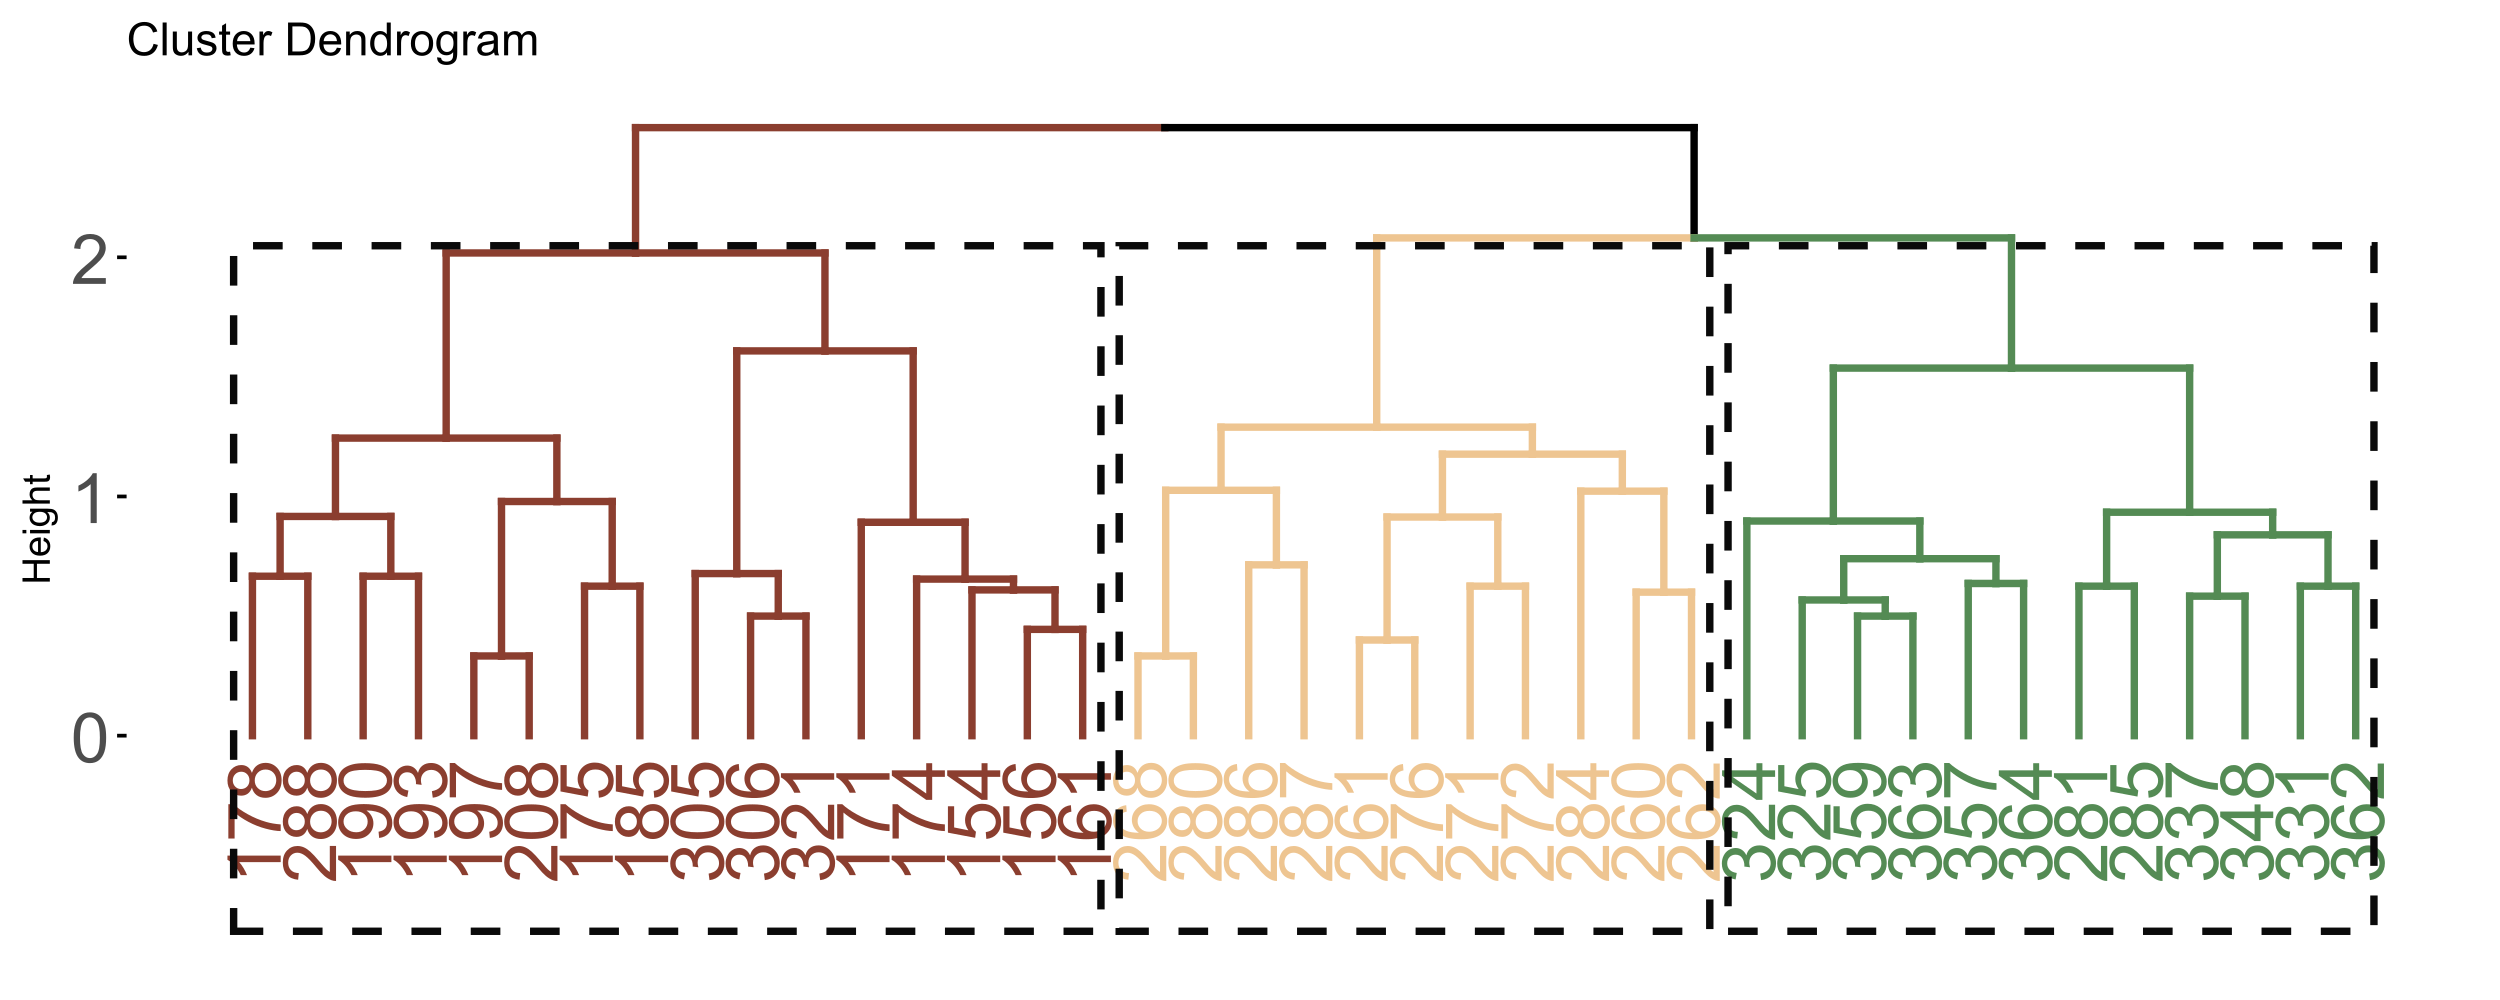 <?xml version="1.0" encoding="UTF-8"?>
<svg xmlns="http://www.w3.org/2000/svg" xmlns:xlink="http://www.w3.org/1999/xlink" width="720" height="288" viewBox="0 0 720 288">
<defs>
<g>
<g id="glyph-0-0">
<path d="M 0 -7.949 L 0 -6.074 L -11.953 -6.074 C -11.52 -5.625 -11.09 -5.031 -10.66 -4.297 C -10.23 -3.566 -9.906 -2.906 -9.691 -2.324 L -11.504 -2.324 C -11.996 -3.371 -12.594 -4.289 -13.297 -5.074 C -13.996 -5.859 -14.68 -6.414 -15.336 -6.742 L -15.336 -7.949 Z M 0 -7.949 "/>
</g>
<g id="glyph-0-1">
<path d="M -13.273 -1.012 L -15.078 -1.012 L -15.078 -10.898 L -13.617 -10.898 C -12.582 -9.926 -11.207 -8.961 -9.492 -8.008 C -7.777 -7.051 -6.012 -6.312 -4.199 -5.793 C -2.922 -5.418 -1.52 -5.18 0 -5.074 L 0 -3.148 C -1.203 -3.168 -2.652 -3.402 -4.355 -3.855 C -6.059 -4.309 -7.699 -4.953 -9.277 -5.797 C -10.859 -6.641 -12.191 -7.539 -13.273 -8.492 Z M -13.273 -1.012 "/>
</g>
<g id="glyph-0-2">
<path d="M -8.285 -3.773 C -8.57 -2.992 -8.977 -2.418 -9.504 -2.043 C -10.031 -1.668 -10.664 -1.48 -11.398 -1.48 C -12.512 -1.48 -13.445 -1.879 -14.203 -2.68 C -14.961 -3.477 -15.336 -4.539 -15.336 -5.867 C -15.336 -7.199 -14.949 -8.273 -14.176 -9.086 C -13.402 -9.898 -12.457 -10.305 -11.348 -10.305 C -10.637 -10.305 -10.023 -10.121 -9.496 -9.746 C -8.973 -9.375 -8.57 -8.812 -8.285 -8.055 C -7.977 -8.992 -7.484 -9.707 -6.805 -10.195 C -6.125 -10.684 -5.312 -10.93 -4.367 -10.93 C -3.059 -10.93 -1.961 -10.469 -1.074 -9.543 C -0.184 -8.621 0.262 -7.406 0.262 -5.898 C 0.262 -4.391 -0.188 -3.176 -1.078 -2.25 C -1.973 -1.328 -3.086 -0.863 -4.418 -0.863 C -5.41 -0.863 -6.242 -1.117 -6.914 -1.621 C -7.582 -2.125 -8.039 -2.84 -8.285 -3.773 M -11.461 -3.398 C -10.738 -3.398 -10.148 -3.629 -9.691 -4.094 C -9.23 -4.559 -9.004 -5.164 -9.004 -5.906 C -9.004 -6.629 -9.23 -7.223 -9.684 -7.684 C -10.141 -8.145 -10.699 -8.379 -11.359 -8.379 C -12.047 -8.379 -12.625 -8.141 -13.094 -7.664 C -13.562 -7.188 -13.797 -6.594 -13.797 -5.887 C -13.797 -5.172 -13.566 -4.578 -13.109 -4.105 C -12.648 -3.633 -12.102 -3.398 -11.461 -3.398 M -4.406 -2.793 C -3.871 -2.793 -3.355 -2.918 -2.855 -3.172 C -2.355 -3.426 -1.969 -3.805 -1.691 -4.305 C -1.418 -4.805 -1.281 -5.344 -1.281 -5.918 C -1.281 -6.816 -1.57 -7.555 -2.145 -8.137 C -2.723 -8.723 -3.457 -9.012 -4.344 -9.012 C -5.25 -9.012 -5.996 -8.711 -6.586 -8.113 C -7.176 -7.512 -7.473 -6.758 -7.473 -5.855 C -7.473 -4.973 -7.18 -4.242 -6.594 -3.664 C -6.012 -3.082 -5.281 -2.793 -4.406 -2.793 Z M -4.406 -2.793 "/>
</g>
<g id="glyph-0-3">
<path d="M -1.801 -10.742 L 0 -10.742 L 0 -0.645 C -0.453 -0.633 -0.887 -0.703 -1.301 -0.863 C -1.988 -1.121 -2.668 -1.535 -3.336 -2.098 C -4 -2.664 -4.773 -3.484 -5.648 -4.555 C -7.008 -6.215 -8.086 -7.336 -8.883 -7.918 C -9.68 -8.504 -10.43 -8.793 -11.137 -8.793 C -11.883 -8.793 -12.508 -8.527 -13.02 -7.996 C -13.531 -7.465 -13.785 -6.773 -13.785 -5.918 C -13.785 -5.016 -13.516 -4.293 -12.973 -3.75 C -12.43 -3.211 -11.68 -2.934 -10.723 -2.93 L -10.918 -1 C -12.359 -1.133 -13.453 -1.629 -14.207 -2.492 C -14.961 -3.352 -15.336 -4.508 -15.336 -5.961 C -15.336 -7.426 -14.93 -8.586 -14.117 -9.441 C -13.305 -10.293 -12.297 -10.723 -11.098 -10.723 C -10.484 -10.723 -9.887 -10.598 -9.293 -10.348 C -8.703 -10.098 -8.082 -9.684 -7.43 -9.102 C -6.777 -8.523 -5.879 -7.559 -4.742 -6.211 C -3.797 -5.086 -3.156 -4.363 -2.82 -4.043 C -2.48 -3.723 -2.145 -3.461 -1.801 -3.25 Z M -1.801 -10.742 "/>
</g>
<g id="glyph-0-4">
<path d="M -3.531 -1.168 L -3.699 -2.969 C -2.852 -3.121 -2.238 -3.414 -1.855 -3.844 C -1.473 -4.277 -1.281 -4.828 -1.281 -5.5 C -1.281 -6.078 -1.414 -6.582 -1.676 -7.02 C -1.941 -7.453 -2.293 -7.809 -2.734 -8.086 C -3.176 -8.363 -3.773 -8.598 -4.523 -8.785 C -5.273 -8.973 -6.035 -9.066 -6.816 -9.066 C -6.898 -9.066 -7.023 -9.062 -7.191 -9.055 C -6.594 -8.68 -6.109 -8.168 -5.734 -7.52 C -5.363 -6.867 -5.18 -6.164 -5.18 -5.406 C -5.18 -4.145 -5.637 -3.074 -6.555 -2.199 C -7.473 -1.324 -8.68 -0.887 -10.18 -0.887 C -11.73 -0.887 -12.977 -1.344 -13.922 -2.258 C -14.867 -3.168 -15.336 -4.312 -15.336 -5.688 C -15.336 -6.684 -15.07 -7.59 -14.535 -8.414 C -14 -9.238 -13.238 -9.863 -12.25 -10.289 C -11.258 -10.715 -9.824 -10.93 -7.949 -10.93 C -6 -10.93 -4.445 -10.719 -3.289 -10.293 C -2.129 -9.871 -1.25 -9.242 -0.645 -8.402 C -0.043 -7.566 0.262 -6.586 0.262 -5.461 C 0.262 -4.266 -0.07 -3.289 -0.734 -2.531 C -1.398 -1.773 -2.332 -1.32 -3.531 -1.168 M -10.273 -8.848 C -11.352 -8.848 -12.203 -8.559 -12.836 -7.988 C -13.469 -7.414 -13.785 -6.723 -13.785 -5.918 C -13.785 -5.086 -13.445 -4.359 -12.766 -3.742 C -12.082 -3.121 -11.203 -2.812 -10.117 -2.812 C -9.145 -2.812 -8.355 -3.105 -7.746 -3.695 C -7.141 -4.281 -6.836 -5.004 -6.836 -5.867 C -6.836 -6.734 -7.141 -7.449 -7.746 -8.008 C -8.355 -8.566 -9.195 -8.848 -10.273 -8.848 Z M -10.273 -8.848 "/>
</g>
<g id="glyph-0-5">
<path d="M -7.535 -0.887 C -9.34 -0.887 -10.793 -1.07 -11.895 -1.441 C -12.996 -1.816 -13.844 -2.367 -14.441 -3.102 C -15.039 -3.832 -15.336 -4.754 -15.336 -5.867 C -15.336 -6.688 -15.172 -7.406 -14.844 -8.023 C -14.512 -8.641 -14.035 -9.152 -13.414 -9.555 C -12.793 -9.957 -12.035 -10.273 -11.145 -10.504 C -10.25 -10.73 -9.047 -10.848 -7.535 -10.848 C -5.742 -10.848 -4.293 -10.664 -3.195 -10.293 C -2.094 -9.926 -1.242 -9.375 -0.641 -8.645 C -0.039 -7.91 0.262 -6.984 0.262 -5.867 C 0.262 -4.395 -0.266 -3.238 -1.324 -2.398 C -2.594 -1.391 -4.664 -0.887 -7.535 -0.887 M -7.535 -2.812 C -5.027 -2.812 -3.355 -3.105 -2.527 -3.695 C -1.695 -4.281 -1.281 -5.004 -1.281 -5.867 C -1.281 -6.727 -1.699 -7.453 -2.531 -8.039 C -3.367 -8.625 -5.031 -8.918 -7.535 -8.918 C -10.047 -8.918 -11.719 -8.625 -12.547 -8.039 C -13.371 -7.453 -13.785 -6.723 -13.785 -5.844 C -13.785 -4.984 -13.422 -4.297 -12.691 -3.781 C -11.762 -3.137 -10.043 -2.812 -7.535 -2.812 Z M -7.535 -2.812 "/>
</g>
<g id="glyph-0-6">
<path d="M -4.031 -0.895 L -4.281 -2.773 C -3.219 -2.988 -2.453 -3.352 -1.984 -3.871 C -1.516 -4.387 -1.281 -5.02 -1.281 -5.762 C -1.281 -6.645 -1.586 -7.391 -2.199 -7.996 C -2.809 -8.605 -3.566 -8.91 -4.469 -8.91 C -5.332 -8.91 -6.043 -8.629 -6.602 -8.066 C -7.16 -7.504 -7.441 -6.785 -7.441 -5.918 C -7.441 -5.562 -7.371 -5.121 -7.23 -4.594 L -8.879 -4.805 C -8.863 -4.93 -8.855 -5.027 -8.855 -5.105 C -8.855 -5.906 -9.066 -6.625 -9.48 -7.262 C -9.898 -7.902 -10.543 -8.223 -11.41 -8.223 C -12.098 -8.223 -12.668 -7.988 -13.117 -7.523 C -13.57 -7.059 -13.797 -6.457 -13.797 -5.719 C -13.797 -4.992 -13.566 -4.383 -13.109 -3.898 C -12.648 -3.41 -11.961 -3.098 -11.043 -2.961 L -11.379 -1.082 C -12.637 -1.312 -13.609 -1.832 -14.301 -2.648 C -14.992 -3.461 -15.336 -4.469 -15.336 -5.68 C -15.336 -6.512 -15.16 -7.281 -14.801 -7.98 C -14.445 -8.684 -13.957 -9.219 -13.336 -9.59 C -12.719 -9.965 -12.062 -10.148 -11.367 -10.148 C -10.707 -10.148 -10.105 -9.973 -9.566 -9.617 C -9.023 -9.262 -8.594 -8.738 -8.273 -8.043 C -8.066 -8.945 -7.633 -9.648 -6.977 -10.148 C -6.32 -10.648 -5.5 -10.898 -4.512 -10.898 C -3.18 -10.898 -2.047 -10.414 -1.121 -9.441 C -0.191 -8.469 0.27 -7.238 0.27 -5.75 C 0.27 -4.41 -0.129 -3.297 -0.926 -2.414 C -1.727 -1.527 -2.762 -1.02 -4.031 -0.895 Z M -4.031 -0.895 "/>
</g>
<g id="glyph-0-7">
<path d="M -4 -0.887 L -4.168 -2.855 C -3.211 -3 -2.488 -3.34 -2.004 -3.871 C -1.523 -4.402 -1.281 -5.043 -1.281 -5.793 C -1.281 -6.695 -1.621 -7.461 -2.305 -8.086 C -2.984 -8.711 -3.887 -9.023 -5.012 -9.023 C -6.082 -9.023 -6.926 -8.723 -7.543 -8.121 C -8.16 -7.52 -8.473 -6.734 -8.473 -5.762 C -8.473 -5.156 -8.336 -4.613 -8.059 -4.125 C -7.785 -3.641 -7.43 -3.258 -6.992 -2.98 L -7.223 -1.219 L -15.066 -2.699 L -15.066 -10.293 L -13.273 -10.293 L -13.273 -4.199 L -9.168 -3.375 C -9.809 -4.293 -10.129 -5.254 -10.129 -6.262 C -10.129 -7.598 -9.668 -8.723 -8.742 -9.637 C -7.816 -10.555 -6.629 -11.012 -5.18 -11.012 C -3.797 -11.012 -2.602 -10.609 -1.594 -9.805 C -0.359 -8.824 0.262 -7.488 0.262 -5.793 C 0.262 -4.402 -0.129 -3.27 -0.906 -2.391 C -1.684 -1.512 -2.715 -1.012 -4 -0.887 Z M -4 -0.887 "/>
</g>
<g id="glyph-0-8">
<path d="M -11.535 -10.617 L -11.391 -8.754 C -12.125 -8.586 -12.66 -8.352 -12.992 -8.043 C -13.527 -7.535 -13.797 -6.91 -13.797 -6.168 C -13.797 -5.57 -13.629 -5.047 -13.297 -4.594 C -12.863 -4.004 -12.234 -3.539 -11.41 -3.199 C -10.582 -2.859 -9.406 -2.68 -7.879 -2.668 C -8.566 -3.117 -9.074 -3.672 -9.41 -4.324 C -9.742 -4.977 -9.91 -5.66 -9.91 -6.375 C -9.91 -7.629 -9.449 -8.691 -8.527 -9.57 C -7.609 -10.449 -6.418 -10.887 -4.961 -10.887 C -4 -10.887 -3.109 -10.684 -2.289 -10.27 C -1.465 -9.855 -0.832 -9.289 -0.395 -8.566 C 0.043 -7.844 0.262 -7.023 0.262 -6.105 C 0.262 -4.543 -0.312 -3.27 -1.465 -2.281 C -2.613 -1.297 -4.508 -0.801 -7.148 -0.801 C -10.102 -0.801 -12.246 -1.348 -13.586 -2.438 C -14.754 -3.391 -15.336 -4.672 -15.336 -6.281 C -15.336 -7.484 -15 -8.469 -14.328 -9.238 C -13.652 -10.004 -12.723 -10.465 -11.535 -10.617 M -4.949 -2.961 C -4.305 -2.961 -3.684 -3.098 -3.094 -3.371 C -2.504 -3.645 -2.055 -4.027 -1.746 -4.523 C -1.438 -5.016 -1.281 -5.531 -1.281 -6.074 C -1.281 -6.867 -1.602 -7.547 -2.242 -8.117 C -2.879 -8.688 -3.746 -8.973 -4.844 -8.973 C -5.902 -8.973 -6.734 -8.691 -7.34 -8.129 C -7.949 -7.566 -8.254 -6.855 -8.254 -6 C -8.254 -5.152 -7.949 -4.434 -7.34 -3.844 C -6.734 -3.254 -5.938 -2.961 -4.949 -2.961 Z M -4.949 -2.961 "/>
</g>
<g id="glyph-0-9">
<path d="M 0 -6.898 L -3.656 -6.898 L -3.656 -0.27 L -5.375 -0.27 L -15.273 -7.242 L -15.273 -8.773 L -5.375 -8.773 L -5.375 -10.836 L -3.656 -10.836 L -3.656 -8.773 L 0 -8.773 L 0 -6.898 M -5.375 -6.898 L -12.266 -6.898 L -5.375 -2.113 Z M -5.375 -6.898 "/>
</g>
<g id="glyph-1-0">
<path d="M 0.828 -7.062 C 0.828 -8.754 1.004 -10.117 1.352 -11.148 C 1.699 -12.18 2.219 -12.977 2.906 -13.535 C 3.594 -14.094 4.457 -14.375 5.5 -14.375 C 6.266 -14.375 6.941 -14.219 7.52 -13.91 C 8.098 -13.602 8.578 -13.156 8.953 -12.574 C 9.332 -11.992 9.629 -11.281 9.844 -10.445 C 10.059 -9.609 10.164 -8.48 10.164 -7.062 C 10.164 -5.383 9.992 -4.023 9.648 -2.992 C 9.305 -1.961 8.789 -1.164 8.102 -0.602 C 7.414 -0.039 6.547 0.242 5.5 0.242 C 4.117 0.242 3.035 -0.25 2.246 -1.242 C 1.301 -2.43 0.828 -4.371 0.828 -7.062 M 2.637 -7.062 C 2.637 -4.711 2.91 -3.145 3.461 -2.367 C 4.012 -1.59 4.691 -1.199 5.5 -1.203 C 6.305 -1.199 6.984 -1.594 7.535 -2.375 C 8.086 -3.156 8.359 -4.719 8.359 -7.062 C 8.359 -9.418 8.086 -10.984 7.535 -11.758 C 6.984 -12.531 6.297 -12.922 5.477 -12.922 C 4.672 -12.922 4.027 -12.578 3.547 -11.895 C 2.938 -11.023 2.637 -9.41 2.637 -7.062 Z M 2.637 -7.062 "/>
</g>
<g id="glyph-1-1">
<path d="M 7.453 0 L 5.695 0 L 5.695 -11.203 C 5.27 -10.797 4.715 -10.395 4.027 -9.992 C 3.34 -9.586 2.727 -9.285 2.18 -9.082 L 2.18 -10.781 C 3.16 -11.242 4.02 -11.805 4.758 -12.461 C 5.492 -13.117 6.012 -13.758 6.32 -14.375 L 7.453 -14.375 Z M 7.453 0 "/>
</g>
<g id="glyph-1-2">
<path d="M 10.07 -1.688 L 10.07 0 L 0.605 0 C 0.594 -0.422 0.66 -0.828 0.812 -1.219 C 1.051 -1.867 1.438 -2.5 1.969 -3.125 C 2.5 -3.75 3.266 -4.473 4.266 -5.293 C 5.824 -6.57 6.875 -7.578 7.422 -8.324 C 7.969 -9.07 8.242 -9.773 8.242 -10.438 C 8.242 -11.137 7.992 -11.723 7.496 -12.203 C 6.996 -12.68 6.348 -12.922 5.547 -12.922 C 4.699 -12.922 4.023 -12.664 3.516 -12.156 C 3.008 -11.648 2.75 -10.945 2.742 -10.047 L 0.938 -10.234 C 1.062 -11.582 1.527 -12.609 2.336 -13.316 C 3.141 -14.023 4.227 -14.375 5.586 -14.375 C 6.961 -14.375 8.047 -13.992 8.848 -13.234 C 9.648 -12.469 10.047 -11.527 10.047 -10.398 C 10.047 -9.828 9.93 -9.266 9.695 -8.711 C 9.461 -8.156 9.074 -7.574 8.531 -6.961 C 7.988 -6.352 7.082 -5.512 5.82 -4.445 C 4.766 -3.559 4.09 -2.957 3.789 -2.641 C 3.488 -2.324 3.242 -2.008 3.047 -1.688 Z M 10.07 -1.688 "/>
</g>
<g id="glyph-2-0">
<path d="M 0 -0.883 L -7.875 -0.883 L -7.875 -1.922 L -4.641 -1.922 L -4.641 -6.016 L -7.875 -6.016 L -7.875 -7.059 L 0 -7.059 L 0 -6.016 L -3.711 -6.016 L -3.711 -1.922 L 0 -1.922 Z M 0 -0.883 "/>
</g>
<g id="glyph-2-1">
<path d="M -1.836 -4.629 L -1.715 -5.629 C -1.129 -5.473 -0.676 -5.18 -0.355 -4.754 C -0.031 -4.328 0.129 -3.781 0.129 -3.121 C 0.129 -2.285 -0.129 -1.625 -0.641 -1.137 C -1.156 -0.648 -1.875 -0.402 -2.805 -0.402 C -3.762 -0.402 -4.508 -0.648 -5.039 -1.145 C -5.566 -1.637 -5.832 -2.277 -5.832 -3.066 C -5.832 -3.828 -5.574 -4.453 -5.055 -4.938 C -4.535 -5.418 -3.805 -5.66 -2.863 -5.66 C -2.805 -5.66 -2.719 -5.66 -2.605 -5.656 L -2.605 -1.402 C -1.977 -1.438 -1.5 -1.613 -1.164 -1.934 C -0.832 -2.254 -0.664 -2.648 -0.664 -3.125 C -0.664 -3.48 -0.758 -3.781 -0.945 -4.035 C -1.133 -4.285 -1.43 -4.484 -1.836 -4.629 M -3.398 -1.457 L -3.398 -4.641 C -3.879 -4.598 -4.238 -4.477 -4.48 -4.273 C -4.852 -3.969 -5.039 -3.566 -5.039 -3.078 C -5.039 -2.633 -4.891 -2.262 -4.594 -1.957 C -4.297 -1.656 -3.898 -1.488 -3.398 -1.457 Z M -3.398 -1.457 "/>
</g>
<g id="glyph-2-2">
<path d="M -6.762 -0.73 L -7.875 -0.73 L -7.875 -1.699 L -6.762 -1.699 L -6.762 -0.73 M 0 -0.73 L -5.703 -0.73 L -5.703 -1.699 L 0 -1.695 Z M 0 -0.73 "/>
</g>
<g id="glyph-2-3">
<path d="M 0.473 -0.547 L 0.613 -1.488 C 0.902 -1.527 1.113 -1.637 1.246 -1.816 C 1.426 -2.055 1.516 -2.383 1.516 -2.797 C 1.516 -3.246 1.426 -3.59 1.246 -3.836 C 1.066 -4.078 0.816 -4.242 0.496 -4.328 C 0.297 -4.379 -0.117 -4.402 -0.746 -4.398 C -0.25 -3.977 0 -3.449 0 -2.82 C 0 -2.035 -0.281 -1.43 -0.848 -1 C -1.414 -0.57 -2.094 -0.355 -2.883 -0.355 C -3.43 -0.355 -3.93 -0.453 -4.391 -0.648 C -4.852 -0.848 -5.207 -1.133 -5.457 -1.508 C -5.707 -1.879 -5.832 -2.32 -5.832 -2.824 C -5.832 -3.5 -5.562 -4.055 -5.016 -4.492 L -5.703 -4.492 L -5.703 -5.383 L -0.773 -5.383 C 0.113 -5.383 0.742 -5.293 1.113 -5.109 C 1.484 -4.93 1.777 -4.645 1.992 -4.25 C 2.207 -3.859 2.316 -3.375 2.316 -2.805 C 2.316 -2.125 2.16 -1.574 1.855 -1.156 C 1.551 -0.734 1.09 -0.535 0.473 -0.547 M -2.953 -1.348 C -2.207 -1.348 -1.66 -1.496 -1.316 -1.793 C -0.973 -2.09 -0.801 -2.465 -0.801 -2.91 C -0.801 -3.355 -0.973 -3.727 -1.312 -4.027 C -1.656 -4.328 -2.191 -4.48 -2.922 -4.48 C -3.621 -4.48 -4.148 -4.324 -4.5 -4.016 C -4.855 -3.707 -5.031 -3.332 -5.031 -2.895 C -5.031 -2.465 -4.859 -2.102 -4.508 -1.801 C -4.16 -1.5 -3.641 -1.348 -2.953 -1.348 Z M -2.953 -1.348 "/>
</g>
<g id="glyph-2-4">
<path d="M 0 -0.727 L -7.875 -0.727 L -7.875 -1.691 L -5.047 -1.691 C -5.57 -2.145 -5.832 -2.711 -5.832 -3.398 C -5.832 -3.824 -5.75 -4.188 -5.582 -4.5 C -5.418 -4.812 -5.188 -5.035 -4.895 -5.168 C -4.598 -5.305 -4.172 -5.371 -3.613 -5.371 L 0 -5.371 L 0 -4.406 L -3.613 -4.406 C -4.098 -4.406 -4.449 -4.301 -4.672 -4.09 C -4.891 -3.879 -5 -3.586 -5 -3.203 C -5 -2.914 -4.926 -2.645 -4.777 -2.395 C -4.629 -2.141 -4.426 -1.961 -4.172 -1.852 C -3.918 -1.746 -3.566 -1.691 -3.121 -1.691 L 0 -1.691 Z M 0 -0.727 "/>
</g>
<g id="glyph-2-5">
<path d="M -0.863 -2.836 L -0.012 -2.977 C 0.047 -2.703 0.074 -2.461 0.074 -2.246 C 0.074 -1.895 0.02 -1.621 -0.09 -1.43 C -0.203 -1.234 -0.348 -1.098 -0.527 -1.02 C -0.711 -0.941 -1.09 -0.902 -1.672 -0.902 L -4.953 -0.902 L -4.953 -0.195 L -5.703 -0.195 L -5.703 -0.902 L -7.117 -0.902 L -7.695 -1.863 L -5.703 -1.863 L -5.703 -2.836 L -4.953 -2.836 L -4.953 -1.863 L -1.617 -1.863 C -1.34 -1.863 -1.164 -1.879 -1.086 -1.914 C -1.008 -1.949 -0.945 -2.004 -0.898 -2.082 C -0.852 -2.16 -0.828 -2.27 -0.828 -2.41 C -0.828 -2.52 -0.84 -2.66 -0.863 -2.836 Z M -0.863 -2.836 "/>
</g>
<g id="glyph-3-0">
<path d="M 7.762 -3.312 L 9.012 -2.996 C 8.75 -1.969 8.277 -1.188 7.598 -0.648 C 6.914 -0.109 6.082 0.16 5.098 0.16 C 4.078 0.16 3.25 -0.047 2.613 -0.461 C 1.977 -0.875 1.488 -1.477 1.156 -2.262 C 0.824 -3.047 0.656 -3.895 0.656 -4.797 C 0.656 -5.777 0.844 -6.637 1.223 -7.371 C 1.598 -8.102 2.133 -8.66 2.828 -9.039 C 3.52 -9.418 4.285 -9.609 5.117 -9.609 C 6.062 -9.609 6.859 -9.371 7.504 -8.887 C 8.148 -8.406 8.598 -7.73 8.848 -6.859 L 7.617 -6.566 C 7.398 -7.254 7.082 -7.754 6.664 -8.07 C 6.246 -8.383 5.723 -8.539 5.094 -8.539 C 4.367 -8.539 3.758 -8.367 3.27 -8.02 C 2.785 -7.672 2.441 -7.203 2.242 -6.617 C 2.047 -6.031 1.945 -5.426 1.945 -4.801 C 1.945 -4 2.062 -3.297 2.297 -2.699 C 2.531 -2.098 2.895 -1.648 3.391 -1.352 C 3.883 -1.059 4.418 -0.91 4.996 -0.91 C 5.695 -0.91 6.289 -1.109 6.773 -1.516 C 7.258 -1.918 7.59 -2.52 7.762 -3.312 Z M 7.762 -3.312 "/>
</g>
<g id="glyph-3-1">
<path d="M 0.844 0 L 0.844 -9.449 L 2.004 -9.449 L 2.004 0 Z M 0.844 0 "/>
</g>
<g id="glyph-3-2">
<path d="M 5.355 0 L 5.355 -1.004 C 4.824 -0.23 4.098 0.156 3.184 0.156 C 2.781 0.156 2.402 0.078 2.055 -0.078 C 1.703 -0.23 1.441 -0.426 1.273 -0.66 C 1.102 -0.895 0.984 -1.184 0.914 -1.52 C 0.867 -1.75 0.844 -2.109 0.844 -2.605 L 0.844 -6.844 L 2.004 -6.844 L 2.004 -3.047 C 2.004 -2.441 2.027 -2.035 2.074 -1.824 C 2.148 -1.52 2.305 -1.281 2.539 -1.105 C 2.777 -0.93 3.066 -0.844 3.414 -0.844 C 3.766 -0.844 4.09 -0.934 4.395 -1.113 C 4.699 -1.289 4.918 -1.531 5.043 -1.84 C 5.172 -2.148 5.234 -2.594 5.234 -3.176 L 5.234 -6.844 L 6.395 -6.844 L 6.395 0 Z M 5.355 0 "/>
</g>
<g id="glyph-3-3">
<path d="M 0.406 -2.043 L 1.555 -2.223 C 1.617 -1.766 1.797 -1.41 2.09 -1.168 C 2.387 -0.922 2.797 -0.801 3.324 -0.801 C 3.859 -0.801 4.254 -0.906 4.512 -1.125 C 4.77 -1.34 4.898 -1.598 4.898 -1.887 C 4.898 -2.152 4.785 -2.355 4.559 -2.508 C 4.398 -2.609 4.004 -2.742 3.371 -2.898 C 2.52 -3.113 1.93 -3.301 1.602 -3.457 C 1.273 -3.613 1.023 -3.832 0.855 -4.109 C 0.684 -4.387 0.598 -4.691 0.598 -5.027 C 0.598 -5.332 0.668 -5.613 0.809 -5.875 C 0.949 -6.137 1.137 -6.352 1.379 -6.523 C 1.559 -6.656 1.805 -6.77 2.117 -6.859 C 2.43 -6.953 2.762 -7 3.121 -7 C 3.656 -7 4.129 -6.922 4.535 -6.766 C 4.941 -6.613 5.238 -6.402 5.434 -6.141 C 5.625 -5.875 5.762 -5.52 5.832 -5.078 L 4.699 -4.926 C 4.648 -5.277 4.496 -5.551 4.25 -5.75 C 4.004 -5.945 3.656 -6.047 3.203 -6.047 C 2.672 -6.047 2.289 -5.957 2.062 -5.781 C 1.836 -5.605 1.723 -5.398 1.723 -5.164 C 1.723 -5.012 1.77 -4.875 1.863 -4.758 C 1.957 -4.633 2.105 -4.527 2.309 -4.445 C 2.422 -4.402 2.766 -4.305 3.332 -4.152 C 4.152 -3.93 4.727 -3.754 5.051 -3.613 C 5.375 -3.473 5.629 -3.27 5.812 -3.004 C 6 -2.738 6.09 -2.406 6.09 -2.012 C 6.09 -1.625 5.977 -1.262 5.754 -0.918 C 5.527 -0.578 5.203 -0.312 4.777 -0.125 C 4.352 0.062 3.871 0.156 3.332 0.156 C 2.441 0.156 1.766 -0.031 1.297 -0.398 C 0.832 -0.77 0.535 -1.316 0.406 -2.043 Z M 0.406 -2.043 "/>
</g>
<g id="glyph-3-4">
<path d="M 3.402 -1.039 L 3.57 -0.012 C 3.242 0.055 2.953 0.09 2.695 0.09 C 2.273 0.09 1.945 0.023 1.715 -0.109 C 1.484 -0.242 1.32 -0.418 1.227 -0.637 C 1.129 -0.852 1.082 -1.309 1.082 -2.004 L 1.082 -5.941 L 0.23 -5.941 L 0.23 -6.844 L 1.082 -6.844 L 1.082 -8.539 L 2.238 -9.234 L 2.238 -6.844 L 3.402 -6.844 L 3.402 -5.941 L 2.238 -5.941 L 2.238 -1.941 C 2.238 -1.609 2.258 -1.395 2.297 -1.301 C 2.34 -1.207 2.406 -1.133 2.496 -1.078 C 2.59 -1.02 2.723 -0.992 2.895 -0.992 C 3.023 -0.992 3.191 -1.008 3.402 -1.039 Z M 3.402 -1.039 "/>
</g>
<g id="glyph-3-5">
<path d="M 5.555 -2.203 L 6.754 -2.055 C 6.566 -1.355 6.215 -0.812 5.703 -0.426 C 5.191 -0.039 4.539 0.156 3.746 0.156 C 2.742 0.156 1.949 -0.152 1.363 -0.77 C 0.777 -1.387 0.484 -2.25 0.484 -3.363 C 0.484 -4.516 0.781 -5.41 1.371 -6.047 C 1.965 -6.68 2.734 -7 3.68 -7 C 4.594 -7 5.344 -6.688 5.922 -6.066 C 6.504 -5.441 6.793 -4.566 6.793 -3.434 C 6.793 -3.367 6.793 -3.262 6.785 -3.125 L 1.684 -3.125 C 1.727 -2.375 1.938 -1.797 2.32 -1.398 C 2.703 -1 3.18 -0.801 3.75 -0.801 C 4.176 -0.801 4.539 -0.91 4.84 -1.133 C 5.141 -1.359 5.379 -1.715 5.555 -2.203 M 1.746 -4.078 L 5.57 -4.078 C 5.516 -4.656 5.371 -5.086 5.129 -5.375 C 4.762 -5.82 4.281 -6.047 3.691 -6.047 C 3.16 -6.047 2.711 -5.867 2.348 -5.512 C 1.984 -5.152 1.785 -4.676 1.746 -4.078 Z M 1.746 -4.078 "/>
</g>
<g id="glyph-3-6">
<path d="M 0.855 0 L 0.855 -6.844 L 1.902 -6.844 L 1.902 -5.809 C 2.168 -6.293 2.414 -6.613 2.641 -6.766 C 2.863 -6.922 3.113 -7 3.383 -7 C 3.773 -7 4.172 -6.875 4.578 -6.625 L 4.176 -5.551 C 3.895 -5.719 3.609 -5.801 3.324 -5.801 C 3.07 -5.801 2.844 -5.723 2.641 -5.57 C 2.441 -5.418 2.297 -5.207 2.211 -4.938 C 2.082 -4.523 2.016 -4.074 2.016 -3.582 L 2.016 0 Z M 0.855 0 "/>
</g>
<g id="glyph-3-7">
</g>
<g id="glyph-3-8">
<path d="M 1.02 0 L 1.02 -9.449 L 4.273 -9.449 C 5.008 -9.449 5.57 -9.402 5.957 -9.312 C 6.496 -9.188 6.957 -8.965 7.34 -8.637 C 7.84 -8.215 8.211 -7.676 8.461 -7.023 C 8.707 -6.367 8.828 -5.617 8.828 -4.777 C 8.828 -4.059 8.746 -3.422 8.578 -2.867 C 8.41 -2.312 8.195 -1.855 7.934 -1.492 C 7.672 -1.129 7.387 -0.844 7.074 -0.637 C 6.762 -0.426 6.387 -0.27 5.945 -0.16 C 5.504 -0.055 5 0 4.43 0 L 1.02 0 M 2.27 -1.113 L 4.285 -1.113 C 4.91 -1.113 5.398 -1.172 5.754 -1.289 C 6.105 -1.406 6.391 -1.566 6.602 -1.777 C 6.898 -2.074 7.129 -2.473 7.293 -2.973 C 7.457 -3.477 7.539 -4.082 7.539 -4.797 C 7.539 -5.785 7.379 -6.543 7.055 -7.074 C 6.73 -7.605 6.336 -7.961 5.871 -8.141 C 5.535 -8.27 4.996 -8.332 4.254 -8.332 L 2.27 -8.332 Z M 2.27 -1.113 "/>
</g>
<g id="glyph-3-9">
<path d="M 0.871 0 L 0.871 -6.844 L 1.914 -6.844 L 1.914 -5.871 C 2.418 -6.625 3.145 -7 4.094 -7 C 4.504 -7 4.883 -6.926 5.23 -6.777 C 5.578 -6.629 5.836 -6.434 6.008 -6.195 C 6.18 -5.953 6.301 -5.668 6.367 -5.336 C 6.41 -5.121 6.434 -4.746 6.434 -4.207 L 6.434 0 L 5.273 0 L 5.273 -4.164 C 5.273 -4.637 5.227 -4.988 5.137 -5.223 C 5.047 -5.457 4.887 -5.645 4.656 -5.785 C 4.426 -5.926 4.156 -5.992 3.848 -5.992 C 3.355 -5.992 2.926 -5.836 2.57 -5.523 C 2.211 -5.211 2.031 -4.613 2.031 -3.738 L 2.031 0 Z M 0.871 0 "/>
</g>
<g id="glyph-3-10">
<path d="M 5.312 0 L 5.312 -0.863 C 4.875 -0.184 4.238 0.156 3.398 0.156 C 2.852 0.156 2.348 0.004 1.891 -0.297 C 1.434 -0.598 1.078 -1.016 0.828 -1.555 C 0.578 -2.098 0.453 -2.715 0.453 -3.414 C 0.453 -4.098 0.566 -4.719 0.793 -5.277 C 1.02 -5.832 1.363 -6.258 1.816 -6.555 C 2.273 -6.852 2.781 -7 3.344 -7 C 3.758 -7 4.125 -6.914 4.445 -6.738 C 4.77 -6.566 5.031 -6.336 5.234 -6.059 L 5.234 -9.449 L 6.387 -9.449 L 6.387 0 L 5.312 0 M 1.645 -3.414 C 1.645 -2.539 1.828 -1.883 2.199 -1.449 C 2.566 -1.016 3.004 -0.801 3.508 -0.801 C 4.012 -0.801 4.445 -1.008 4.797 -1.422 C 5.152 -1.836 5.332 -2.469 5.332 -3.32 C 5.332 -4.258 5.148 -4.945 4.789 -5.383 C 4.43 -5.82 3.984 -6.039 3.453 -6.039 C 2.938 -6.039 2.508 -5.828 2.164 -5.406 C 1.816 -4.988 1.645 -4.324 1.645 -3.414 Z M 1.645 -3.414 "/>
</g>
<g id="glyph-3-11">
<path d="M 0.438 -3.422 C 0.438 -4.691 0.789 -5.629 1.496 -6.238 C 2.082 -6.746 2.801 -7 3.648 -7 C 4.59 -7 5.359 -6.691 5.957 -6.074 C 6.551 -5.457 6.852 -4.605 6.852 -3.52 C 6.852 -2.637 6.719 -1.945 6.453 -1.441 C 6.191 -0.938 5.805 -0.543 5.301 -0.266 C 4.797 0.016 4.246 0.156 3.648 0.156 C 2.691 0.156 1.914 -0.152 1.324 -0.766 C 0.734 -1.383 0.438 -2.266 0.438 -3.422 M 1.629 -3.422 C 1.629 -2.547 1.82 -1.891 2.203 -1.453 C 2.586 -1.016 3.066 -0.801 3.648 -0.801 C 4.223 -0.801 4.703 -1.02 5.086 -1.457 C 5.469 -1.895 5.66 -2.562 5.66 -3.461 C 5.66 -4.309 5.465 -4.949 5.082 -5.387 C 4.699 -5.82 4.219 -6.039 3.648 -6.039 C 3.066 -6.039 2.586 -5.82 2.203 -5.387 C 1.82 -4.953 1.629 -4.301 1.629 -3.422 Z M 1.629 -3.422 "/>
</g>
<g id="glyph-3-12">
<path d="M 0.656 0.566 L 1.785 0.734 C 1.832 1.082 1.965 1.336 2.18 1.496 C 2.465 1.711 2.859 1.816 3.359 1.816 C 3.895 1.816 4.309 1.711 4.602 1.496 C 4.895 1.281 5.094 0.98 5.195 0.594 C 5.254 0.355 5.281 -0.141 5.277 -0.895 C 4.773 -0.297 4.141 0 3.383 0 C 2.441 0 1.715 -0.34 1.199 -1.02 C 0.684 -1.695 0.426 -2.512 0.426 -3.461 C 0.426 -4.113 0.543 -4.719 0.781 -5.27 C 1.016 -5.82 1.359 -6.246 1.809 -6.547 C 2.258 -6.848 2.785 -7 3.391 -7 C 4.199 -7 4.863 -6.672 5.387 -6.02 L 5.387 -6.844 L 6.457 -6.844 L 6.457 -0.93 C 6.457 0.137 6.352 0.895 6.133 1.336 C 5.914 1.781 5.57 2.133 5.102 2.391 C 4.633 2.648 4.051 2.777 3.363 2.777 C 2.547 2.777 1.887 2.594 1.387 2.227 C 0.883 1.859 0.641 1.305 0.656 0.566 M 1.617 -3.547 C 1.617 -2.648 1.797 -1.992 2.152 -1.578 C 2.508 -1.168 2.957 -0.961 3.492 -0.961 C 4.027 -0.961 4.473 -1.164 4.836 -1.574 C 5.195 -1.984 5.375 -2.629 5.375 -3.508 C 5.375 -4.344 5.191 -4.977 4.816 -5.402 C 4.445 -5.828 4 -6.039 3.473 -6.039 C 2.957 -6.039 2.52 -5.828 2.16 -5.41 C 1.797 -4.992 1.617 -4.371 1.617 -3.547 Z M 1.617 -3.547 "/>
</g>
<g id="glyph-3-13">
<path d="M 5.336 -0.844 C 4.906 -0.48 4.492 -0.223 4.098 -0.07 C 3.699 0.078 3.273 0.156 2.816 0.156 C 2.066 0.156 1.488 -0.027 1.082 -0.395 C 0.68 -0.766 0.477 -1.234 0.477 -1.805 C 0.477 -2.141 0.555 -2.445 0.707 -2.723 C 0.859 -3 1.059 -3.223 1.305 -3.391 C 1.551 -3.559 1.832 -3.684 2.141 -3.77 C 2.367 -3.832 2.711 -3.887 3.172 -3.945 C 4.109 -4.055 4.797 -4.188 5.238 -4.344 C 5.246 -4.504 5.246 -4.605 5.246 -4.648 C 5.246 -5.121 5.137 -5.453 4.918 -5.645 C 4.621 -5.906 4.18 -6.039 3.598 -6.039 C 3.051 -6.039 2.648 -5.945 2.387 -5.754 C 2.129 -5.562 1.938 -5.223 1.812 -4.738 L 0.676 -4.891 C 0.781 -5.379 0.949 -5.77 1.188 -6.066 C 1.422 -6.367 1.766 -6.598 2.211 -6.758 C 2.656 -6.918 3.176 -7 3.766 -7 C 4.348 -7 4.824 -6.93 5.188 -6.793 C 5.555 -6.656 5.82 -6.484 5.992 -6.273 C 6.164 -6.066 6.285 -5.805 6.355 -5.484 C 6.395 -5.289 6.414 -4.93 6.414 -4.414 L 6.414 -2.867 C 6.414 -1.789 6.438 -1.109 6.488 -0.82 C 6.535 -0.535 6.633 -0.262 6.781 0 L 5.57 0 C 5.449 -0.242 5.371 -0.523 5.336 -0.844 M 5.238 -3.434 C 4.82 -3.262 4.188 -3.117 3.344 -2.996 C 2.867 -2.93 2.531 -2.852 2.332 -2.766 C 2.137 -2.68 1.984 -2.555 1.875 -2.387 C 1.77 -2.223 1.715 -2.039 1.715 -1.836 C 1.715 -1.527 1.832 -1.27 2.066 -1.062 C 2.301 -0.855 2.641 -0.754 3.094 -0.754 C 3.539 -0.754 3.938 -0.852 4.285 -1.047 C 4.633 -1.242 4.891 -1.512 5.055 -1.852 C 5.176 -2.113 5.238 -2.5 5.238 -3.012 Z M 5.238 -3.434 "/>
</g>
<g id="glyph-3-14">
<path d="M 0.871 0 L 0.871 -6.844 L 1.906 -6.844 L 1.906 -5.883 C 2.121 -6.219 2.41 -6.488 2.766 -6.695 C 3.121 -6.898 3.527 -7 3.984 -7 C 4.488 -7 4.906 -6.895 5.23 -6.684 C 5.555 -6.473 5.785 -6.18 5.918 -5.801 C 6.457 -6.602 7.164 -7 8.031 -7 C 8.711 -7 9.23 -6.812 9.598 -6.438 C 9.961 -6.059 10.145 -5.48 10.145 -4.699 L 10.145 0 L 8.992 0 L 8.992 -4.312 C 8.992 -4.777 8.953 -5.109 8.879 -5.312 C 8.805 -5.52 8.668 -5.684 8.469 -5.809 C 8.27 -5.934 8.039 -5.992 7.773 -5.992 C 7.293 -5.992 6.891 -5.836 6.574 -5.516 C 6.258 -5.195 6.098 -4.68 6.098 -3.977 L 6.098 0 L 4.938 0 L 4.938 -4.445 C 4.938 -4.961 4.844 -5.348 4.652 -5.609 C 4.465 -5.863 4.156 -5.992 3.727 -5.992 C 3.398 -5.992 3.098 -5.906 2.82 -5.734 C 2.543 -5.562 2.34 -5.312 2.219 -4.98 C 2.094 -4.652 2.031 -4.176 2.031 -3.551 L 2.031 0 Z M 0.871 0 "/>
</g>
</g>
<clipPath id="clip-0">
<path clip-rule="nonzero" d="M 36.461 25.188 L 714.52 25.188 L 714.52 279.781 L 36.461 279.781 Z M 36.461 25.188 "/>
</clipPath>
</defs>
<rect x="-72" y="-28.8" width="864" height="345.6" fill="rgb(100%, 100%, 100%)" fill-opacity="1"/>
<rect x="-72" y="-28.8" width="864" height="345.6" fill="rgb(100%, 100%, 100%)" fill-opacity="1"/>
<path fill="none" stroke-width="1.067" stroke-linecap="round" stroke-linejoin="round" stroke="rgb(100%, 100%, 100%)" stroke-opacity="1" stroke-miterlimit="10" d="M 0 288 L 720 288 L 720 0 L 0 0 Z M 0 288 "/>
<g clip-path="url(#clip-0)">
<path fill-rule="nonzero" fill="rgb(100%, 100%, 100%)" fill-opacity="1" d="M 36.461 279.781 L 714.52 279.781 L 714.52 25.188 L 36.461 25.188 Z M 36.461 279.781 "/>
</g>
<path fill="none" stroke-width="2.134" stroke-linecap="square" stroke-linejoin="round" stroke="rgb(54.51%, 24.314%, 18.431%)" stroke-opacity="1" stroke-miterlimit="10" d="M 335.473 36.758 L 183.039 36.758 "/>
<path fill="none" stroke-width="2.134" stroke-linecap="square" stroke-linejoin="round" stroke="rgb(54.51%, 24.314%, 18.431%)" stroke-opacity="1" stroke-miterlimit="10" d="M 183.039 36.758 L 183.039 72.848 "/>
<path fill="none" stroke-width="2.134" stroke-linecap="square" stroke-linejoin="round" stroke="rgb(54.51%, 24.314%, 18.431%)" stroke-opacity="1" stroke-miterlimit="10" d="M 183.039 72.848 L 128.496 72.848 "/>
<path fill="none" stroke-width="2.134" stroke-linecap="square" stroke-linejoin="round" stroke="rgb(54.51%, 24.314%, 18.431%)" stroke-opacity="1" stroke-miterlimit="10" d="M 128.496 72.848 L 128.496 126.176 "/>
<path fill="none" stroke-width="2.134" stroke-linecap="square" stroke-linejoin="round" stroke="rgb(54.51%, 24.314%, 18.431%)" stroke-opacity="1" stroke-miterlimit="10" d="M 128.496 126.176 L 96.613 126.176 "/>
<path fill="none" stroke-width="2.134" stroke-linecap="square" stroke-linejoin="round" stroke="rgb(54.51%, 24.314%, 18.431%)" stroke-opacity="1" stroke-miterlimit="10" d="M 96.613 126.176 L 96.613 148.73 "/>
<path fill="none" stroke-width="2.134" stroke-linecap="square" stroke-linejoin="round" stroke="rgb(54.51%, 24.314%, 18.431%)" stroke-opacity="1" stroke-miterlimit="10" d="M 96.613 148.73 L 80.672 148.73 "/>
<path fill="none" stroke-width="2.134" stroke-linecap="square" stroke-linejoin="round" stroke="rgb(54.51%, 24.314%, 18.431%)" stroke-opacity="1" stroke-miterlimit="10" d="M 80.672 148.73 L 80.672 165.953 "/>
<path fill="none" stroke-width="2.134" stroke-linecap="square" stroke-linejoin="round" stroke="rgb(54.51%, 24.314%, 18.431%)" stroke-opacity="1" stroke-miterlimit="10" d="M 80.672 165.953 L 72.703 165.953 "/>
<path fill="none" stroke-width="2.134" stroke-linecap="square" stroke-linejoin="round" stroke="rgb(54.51%, 24.314%, 18.431%)" stroke-opacity="1" stroke-miterlimit="10" d="M 72.703 165.953 L 72.703 211.875 "/>
<path fill="none" stroke-width="2.134" stroke-linecap="square" stroke-linejoin="round" stroke="rgb(54.51%, 24.314%, 18.431%)" stroke-opacity="1" stroke-miterlimit="10" d="M 80.672 165.953 L 88.645 165.953 "/>
<path fill="none" stroke-width="2.134" stroke-linecap="square" stroke-linejoin="round" stroke="rgb(54.51%, 24.314%, 18.431%)" stroke-opacity="1" stroke-miterlimit="10" d="M 88.645 165.953 L 88.645 211.875 "/>
<path fill="none" stroke-width="2.134" stroke-linecap="square" stroke-linejoin="round" stroke="rgb(54.51%, 24.314%, 18.431%)" stroke-opacity="1" stroke-miterlimit="10" d="M 96.613 148.73 L 112.555 148.73 "/>
<path fill="none" stroke-width="2.134" stroke-linecap="square" stroke-linejoin="round" stroke="rgb(54.51%, 24.314%, 18.431%)" stroke-opacity="1" stroke-miterlimit="10" d="M 112.555 148.73 L 112.555 165.953 "/>
<path fill="none" stroke-width="2.134" stroke-linecap="square" stroke-linejoin="round" stroke="rgb(54.51%, 24.314%, 18.431%)" stroke-opacity="1" stroke-miterlimit="10" d="M 112.555 165.953 L 104.586 165.953 "/>
<path fill="none" stroke-width="2.134" stroke-linecap="square" stroke-linejoin="round" stroke="rgb(54.51%, 24.314%, 18.431%)" stroke-opacity="1" stroke-miterlimit="10" d="M 104.586 165.953 L 104.586 211.875 "/>
<path fill="none" stroke-width="2.134" stroke-linecap="square" stroke-linejoin="round" stroke="rgb(54.51%, 24.314%, 18.431%)" stroke-opacity="1" stroke-miterlimit="10" d="M 112.555 165.953 L 120.523 165.953 "/>
<path fill="none" stroke-width="2.134" stroke-linecap="square" stroke-linejoin="round" stroke="rgb(54.51%, 24.314%, 18.431%)" stroke-opacity="1" stroke-miterlimit="10" d="M 120.523 165.953 L 120.523 211.875 "/>
<path fill="none" stroke-width="2.134" stroke-linecap="square" stroke-linejoin="round" stroke="rgb(54.51%, 24.314%, 18.431%)" stroke-opacity="1" stroke-miterlimit="10" d="M 128.496 126.176 L 160.375 126.176 "/>
<path fill="none" stroke-width="2.134" stroke-linecap="square" stroke-linejoin="round" stroke="rgb(54.51%, 24.314%, 18.431%)" stroke-opacity="1" stroke-miterlimit="10" d="M 160.375 126.176 L 160.375 144.426 "/>
<path fill="none" stroke-width="2.134" stroke-linecap="square" stroke-linejoin="round" stroke="rgb(54.51%, 24.314%, 18.431%)" stroke-opacity="1" stroke-miterlimit="10" d="M 160.375 144.426 L 144.434 144.426 "/>
<path fill="none" stroke-width="2.134" stroke-linecap="square" stroke-linejoin="round" stroke="rgb(54.51%, 24.314%, 18.431%)" stroke-opacity="1" stroke-miterlimit="10" d="M 144.434 144.426 L 144.434 188.914 "/>
<path fill="none" stroke-width="2.134" stroke-linecap="square" stroke-linejoin="round" stroke="rgb(54.51%, 24.314%, 18.431%)" stroke-opacity="1" stroke-miterlimit="10" d="M 144.434 188.914 L 136.465 188.914 "/>
<path fill="none" stroke-width="2.134" stroke-linecap="square" stroke-linejoin="round" stroke="rgb(54.51%, 24.314%, 18.431%)" stroke-opacity="1" stroke-miterlimit="10" d="M 136.465 188.914 L 136.465 211.875 "/>
<path fill="none" stroke-width="2.134" stroke-linecap="square" stroke-linejoin="round" stroke="rgb(54.51%, 24.314%, 18.431%)" stroke-opacity="1" stroke-miterlimit="10" d="M 144.434 188.914 L 152.406 188.914 "/>
<path fill="none" stroke-width="2.134" stroke-linecap="square" stroke-linejoin="round" stroke="rgb(54.51%, 24.314%, 18.431%)" stroke-opacity="1" stroke-miterlimit="10" d="M 152.406 188.914 L 152.406 211.875 "/>
<path fill="none" stroke-width="2.134" stroke-linecap="square" stroke-linejoin="round" stroke="rgb(54.51%, 24.314%, 18.431%)" stroke-opacity="1" stroke-miterlimit="10" d="M 160.375 144.426 L 176.316 144.426 "/>
<path fill="none" stroke-width="2.134" stroke-linecap="square" stroke-linejoin="round" stroke="rgb(54.51%, 24.314%, 18.431%)" stroke-opacity="1" stroke-miterlimit="10" d="M 176.316 144.426 L 176.316 168.82 "/>
<path fill="none" stroke-width="2.134" stroke-linecap="square" stroke-linejoin="round" stroke="rgb(54.51%, 24.314%, 18.431%)" stroke-opacity="1" stroke-miterlimit="10" d="M 176.316 168.82 L 168.348 168.82 "/>
<path fill="none" stroke-width="2.134" stroke-linecap="square" stroke-linejoin="round" stroke="rgb(54.51%, 24.314%, 18.431%)" stroke-opacity="1" stroke-miterlimit="10" d="M 168.348 168.82 L 168.348 211.875 "/>
<path fill="none" stroke-width="2.134" stroke-linecap="square" stroke-linejoin="round" stroke="rgb(54.51%, 24.314%, 18.431%)" stroke-opacity="1" stroke-miterlimit="10" d="M 176.316 168.82 L 184.285 168.82 "/>
<path fill="none" stroke-width="2.134" stroke-linecap="square" stroke-linejoin="round" stroke="rgb(54.51%, 24.314%, 18.431%)" stroke-opacity="1" stroke-miterlimit="10" d="M 184.285 168.82 L 184.285 211.875 "/>
<path fill="none" stroke-width="2.134" stroke-linecap="square" stroke-linejoin="round" stroke="rgb(54.51%, 24.314%, 18.431%)" stroke-opacity="1" stroke-miterlimit="10" d="M 183.039 72.848 L 237.586 72.848 "/>
<path fill="none" stroke-width="2.134" stroke-linecap="square" stroke-linejoin="round" stroke="rgb(54.51%, 24.314%, 18.431%)" stroke-opacity="1" stroke-miterlimit="10" d="M 237.586 72.848 L 237.586 101.051 "/>
<path fill="none" stroke-width="2.134" stroke-linecap="square" stroke-linejoin="round" stroke="rgb(54.51%, 24.314%, 18.431%)" stroke-opacity="1" stroke-miterlimit="10" d="M 237.586 101.051 L 212.184 101.051 "/>
<path fill="none" stroke-width="2.134" stroke-linecap="square" stroke-linejoin="round" stroke="rgb(54.51%, 24.314%, 18.431%)" stroke-opacity="1" stroke-miterlimit="10" d="M 212.184 101.051 L 212.184 165.188 "/>
<path fill="none" stroke-width="2.134" stroke-linecap="square" stroke-linejoin="round" stroke="rgb(54.51%, 24.314%, 18.431%)" stroke-opacity="1" stroke-miterlimit="10" d="M 212.184 165.188 L 200.227 165.188 "/>
<path fill="none" stroke-width="2.134" stroke-linecap="square" stroke-linejoin="round" stroke="rgb(54.51%, 24.314%, 18.431%)" stroke-opacity="1" stroke-miterlimit="10" d="M 200.227 165.188 L 200.227 211.875 "/>
<path fill="none" stroke-width="2.134" stroke-linecap="square" stroke-linejoin="round" stroke="rgb(54.51%, 24.314%, 18.431%)" stroke-opacity="1" stroke-miterlimit="10" d="M 212.184 165.188 L 224.137 165.188 "/>
<path fill="none" stroke-width="2.134" stroke-linecap="square" stroke-linejoin="round" stroke="rgb(54.51%, 24.314%, 18.431%)" stroke-opacity="1" stroke-miterlimit="10" d="M 224.137 165.188 L 224.137 177.434 "/>
<path fill="none" stroke-width="2.134" stroke-linecap="square" stroke-linejoin="round" stroke="rgb(54.51%, 24.314%, 18.431%)" stroke-opacity="1" stroke-miterlimit="10" d="M 224.137 177.434 L 216.168 177.434 "/>
<path fill="none" stroke-width="2.134" stroke-linecap="square" stroke-linejoin="round" stroke="rgb(54.51%, 24.314%, 18.431%)" stroke-opacity="1" stroke-miterlimit="10" d="M 216.168 177.434 L 216.168 211.875 "/>
<path fill="none" stroke-width="2.134" stroke-linecap="square" stroke-linejoin="round" stroke="rgb(54.51%, 24.314%, 18.431%)" stroke-opacity="1" stroke-miterlimit="10" d="M 224.137 177.434 L 232.109 177.434 "/>
<path fill="none" stroke-width="2.134" stroke-linecap="square" stroke-linejoin="round" stroke="rgb(54.51%, 24.314%, 18.431%)" stroke-opacity="1" stroke-miterlimit="10" d="M 232.109 177.434 L 232.109 211.875 "/>
<path fill="none" stroke-width="2.134" stroke-linecap="square" stroke-linejoin="round" stroke="rgb(54.51%, 24.314%, 18.431%)" stroke-opacity="1" stroke-miterlimit="10" d="M 237.586 101.051 L 262.992 101.051 "/>
<path fill="none" stroke-width="2.134" stroke-linecap="square" stroke-linejoin="round" stroke="rgb(54.51%, 24.314%, 18.431%)" stroke-opacity="1" stroke-miterlimit="10" d="M 262.992 101.051 L 262.992 150.414 "/>
<path fill="none" stroke-width="2.134" stroke-linecap="square" stroke-linejoin="round" stroke="rgb(54.51%, 24.314%, 18.431%)" stroke-opacity="1" stroke-miterlimit="10" d="M 262.992 150.414 L 248.047 150.414 "/>
<path fill="none" stroke-width="2.134" stroke-linecap="square" stroke-linejoin="round" stroke="rgb(54.51%, 24.314%, 18.431%)" stroke-opacity="1" stroke-miterlimit="10" d="M 248.047 150.414 L 248.047 211.875 "/>
<path fill="none" stroke-width="2.134" stroke-linecap="square" stroke-linejoin="round" stroke="rgb(54.51%, 24.314%, 18.431%)" stroke-opacity="1" stroke-miterlimit="10" d="M 262.992 150.414 L 277.938 150.414 "/>
<path fill="none" stroke-width="2.134" stroke-linecap="square" stroke-linejoin="round" stroke="rgb(54.51%, 24.314%, 18.431%)" stroke-opacity="1" stroke-miterlimit="10" d="M 277.938 150.414 L 277.938 166.773 "/>
<path fill="none" stroke-width="2.134" stroke-linecap="square" stroke-linejoin="round" stroke="rgb(54.51%, 24.314%, 18.431%)" stroke-opacity="1" stroke-miterlimit="10" d="M 277.938 166.773 L 263.988 166.773 "/>
<path fill="none" stroke-width="2.134" stroke-linecap="square" stroke-linejoin="round" stroke="rgb(54.51%, 24.314%, 18.431%)" stroke-opacity="1" stroke-miterlimit="10" d="M 263.988 166.773 L 263.988 211.875 "/>
<path fill="none" stroke-width="2.134" stroke-linecap="square" stroke-linejoin="round" stroke="rgb(54.51%, 24.314%, 18.431%)" stroke-opacity="1" stroke-miterlimit="10" d="M 277.938 166.773 L 291.883 166.773 "/>
<path fill="none" stroke-width="2.134" stroke-linecap="square" stroke-linejoin="round" stroke="rgb(54.51%, 24.314%, 18.431%)" stroke-opacity="1" stroke-miterlimit="10" d="M 291.883 166.773 L 291.883 169.895 "/>
<path fill="none" stroke-width="2.134" stroke-linecap="square" stroke-linejoin="round" stroke="rgb(54.51%, 24.314%, 18.431%)" stroke-opacity="1" stroke-miterlimit="10" d="M 291.883 169.895 L 279.93 169.895 "/>
<path fill="none" stroke-width="2.134" stroke-linecap="square" stroke-linejoin="round" stroke="rgb(54.51%, 24.314%, 18.431%)" stroke-opacity="1" stroke-miterlimit="10" d="M 279.93 169.895 L 279.93 211.875 "/>
<path fill="none" stroke-width="2.134" stroke-linecap="square" stroke-linejoin="round" stroke="rgb(54.51%, 24.314%, 18.431%)" stroke-opacity="1" stroke-miterlimit="10" d="M 291.883 169.895 L 303.84 169.895 "/>
<path fill="none" stroke-width="2.134" stroke-linecap="square" stroke-linejoin="round" stroke="rgb(54.51%, 24.314%, 18.431%)" stroke-opacity="1" stroke-miterlimit="10" d="M 303.84 169.895 L 303.84 181.258 "/>
<path fill="none" stroke-width="2.134" stroke-linecap="square" stroke-linejoin="round" stroke="rgb(54.51%, 24.314%, 18.431%)" stroke-opacity="1" stroke-miterlimit="10" d="M 303.84 181.258 L 295.871 181.258 "/>
<path fill="none" stroke-width="2.134" stroke-linecap="square" stroke-linejoin="round" stroke="rgb(54.51%, 24.314%, 18.431%)" stroke-opacity="1" stroke-miterlimit="10" d="M 295.871 181.258 L 295.871 211.875 "/>
<path fill="none" stroke-width="2.134" stroke-linecap="square" stroke-linejoin="round" stroke="rgb(54.51%, 24.314%, 18.431%)" stroke-opacity="1" stroke-miterlimit="10" d="M 303.84 181.258 L 311.809 181.258 "/>
<path fill="none" stroke-width="2.134" stroke-linecap="square" stroke-linejoin="round" stroke="rgb(54.51%, 24.314%, 18.431%)" stroke-opacity="1" stroke-miterlimit="10" d="M 311.809 181.258 L 311.809 211.875 "/>
<path fill="none" stroke-width="2.134" stroke-linecap="square" stroke-linejoin="round" stroke="rgb(0%, 0%, 0%)" stroke-opacity="1" stroke-miterlimit="10" d="M 335.473 36.758 L 487.902 36.758 "/>
<path fill="none" stroke-width="2.134" stroke-linecap="square" stroke-linejoin="round" stroke="rgb(0%, 0%, 0%)" stroke-opacity="1" stroke-miterlimit="10" d="M 487.902 36.758 L 487.902 68.523 "/>
<path fill="none" stroke-width="2.134" stroke-linecap="square" stroke-linejoin="round" stroke="rgb(93.333%, 77.255%, 56.863%)" stroke-opacity="1" stroke-miterlimit="10" d="M 487.902 68.523 L 396.492 68.523 "/>
<path fill="none" stroke-width="2.134" stroke-linecap="square" stroke-linejoin="round" stroke="rgb(93.333%, 77.255%, 56.863%)" stroke-opacity="1" stroke-miterlimit="10" d="M 396.492 68.523 L 396.492 123.031 "/>
<path fill="none" stroke-width="2.134" stroke-linecap="square" stroke-linejoin="round" stroke="rgb(93.333%, 77.255%, 56.863%)" stroke-opacity="1" stroke-miterlimit="10" d="M 396.492 123.031 L 351.66 123.031 "/>
<path fill="none" stroke-width="2.134" stroke-linecap="square" stroke-linejoin="round" stroke="rgb(93.333%, 77.255%, 56.863%)" stroke-opacity="1" stroke-miterlimit="10" d="M 351.66 123.031 L 351.66 141.211 "/>
<path fill="none" stroke-width="2.134" stroke-linecap="square" stroke-linejoin="round" stroke="rgb(93.333%, 77.255%, 56.863%)" stroke-opacity="1" stroke-miterlimit="10" d="M 351.66 141.211 L 335.719 141.211 "/>
<path fill="none" stroke-width="2.134" stroke-linecap="square" stroke-linejoin="round" stroke="rgb(93.333%, 77.255%, 56.863%)" stroke-opacity="1" stroke-miterlimit="10" d="M 335.719 141.211 L 335.719 188.914 "/>
<path fill="none" stroke-width="2.134" stroke-linecap="square" stroke-linejoin="round" stroke="rgb(93.333%, 77.255%, 56.863%)" stroke-opacity="1" stroke-miterlimit="10" d="M 335.719 188.914 L 327.75 188.914 "/>
<path fill="none" stroke-width="2.134" stroke-linecap="square" stroke-linejoin="round" stroke="rgb(93.333%, 77.255%, 56.863%)" stroke-opacity="1" stroke-miterlimit="10" d="M 327.75 188.914 L 327.75 211.875 "/>
<path fill="none" stroke-width="2.134" stroke-linecap="square" stroke-linejoin="round" stroke="rgb(93.333%, 77.255%, 56.863%)" stroke-opacity="1" stroke-miterlimit="10" d="M 335.719 188.914 L 343.691 188.914 "/>
<path fill="none" stroke-width="2.134" stroke-linecap="square" stroke-linejoin="round" stroke="rgb(93.333%, 77.255%, 56.863%)" stroke-opacity="1" stroke-miterlimit="10" d="M 343.691 188.914 L 343.691 211.875 "/>
<path fill="none" stroke-width="2.134" stroke-linecap="square" stroke-linejoin="round" stroke="rgb(93.333%, 77.255%, 56.863%)" stroke-opacity="1" stroke-miterlimit="10" d="M 351.66 141.211 L 367.602 141.211 "/>
<path fill="none" stroke-width="2.134" stroke-linecap="square" stroke-linejoin="round" stroke="rgb(93.333%, 77.255%, 56.863%)" stroke-opacity="1" stroke-miterlimit="10" d="M 367.602 141.211 L 367.602 162.672 "/>
<path fill="none" stroke-width="2.134" stroke-linecap="square" stroke-linejoin="round" stroke="rgb(93.333%, 77.255%, 56.863%)" stroke-opacity="1" stroke-miterlimit="10" d="M 367.602 162.672 L 359.633 162.672 "/>
<path fill="none" stroke-width="2.134" stroke-linecap="square" stroke-linejoin="round" stroke="rgb(93.333%, 77.255%, 56.863%)" stroke-opacity="1" stroke-miterlimit="10" d="M 359.633 162.672 L 359.633 211.875 "/>
<path fill="none" stroke-width="2.134" stroke-linecap="square" stroke-linejoin="round" stroke="rgb(93.333%, 77.255%, 56.863%)" stroke-opacity="1" stroke-miterlimit="10" d="M 367.602 162.672 L 375.57 162.672 "/>
<path fill="none" stroke-width="2.134" stroke-linecap="square" stroke-linejoin="round" stroke="rgb(93.333%, 77.255%, 56.863%)" stroke-opacity="1" stroke-miterlimit="10" d="M 375.57 162.672 L 375.57 211.875 "/>
<path fill="none" stroke-width="2.134" stroke-linecap="square" stroke-linejoin="round" stroke="rgb(93.333%, 77.255%, 56.863%)" stroke-opacity="1" stroke-miterlimit="10" d="M 396.492 123.031 L 441.324 123.031 "/>
<path fill="none" stroke-width="2.134" stroke-linecap="square" stroke-linejoin="round" stroke="rgb(93.333%, 77.255%, 56.863%)" stroke-opacity="1" stroke-miterlimit="10" d="M 441.324 123.031 L 441.324 130.797 "/>
<path fill="none" stroke-width="2.134" stroke-linecap="square" stroke-linejoin="round" stroke="rgb(93.333%, 77.255%, 56.863%)" stroke-opacity="1" stroke-miterlimit="10" d="M 441.324 130.797 L 415.422 130.797 "/>
<path fill="none" stroke-width="2.134" stroke-linecap="square" stroke-linejoin="round" stroke="rgb(93.333%, 77.255%, 56.863%)" stroke-opacity="1" stroke-miterlimit="10" d="M 415.422 130.797 L 415.422 148.906 "/>
<path fill="none" stroke-width="2.134" stroke-linecap="square" stroke-linejoin="round" stroke="rgb(93.333%, 77.255%, 56.863%)" stroke-opacity="1" stroke-miterlimit="10" d="M 415.422 148.906 L 399.48 148.906 "/>
<path fill="none" stroke-width="2.134" stroke-linecap="square" stroke-linejoin="round" stroke="rgb(93.333%, 77.255%, 56.863%)" stroke-opacity="1" stroke-miterlimit="10" d="M 399.48 148.906 L 399.48 184.32 "/>
<path fill="none" stroke-width="2.134" stroke-linecap="square" stroke-linejoin="round" stroke="rgb(93.333%, 77.255%, 56.863%)" stroke-opacity="1" stroke-miterlimit="10" d="M 399.48 184.32 L 391.512 184.32 "/>
<path fill="none" stroke-width="2.134" stroke-linecap="square" stroke-linejoin="round" stroke="rgb(93.333%, 77.255%, 56.863%)" stroke-opacity="1" stroke-miterlimit="10" d="M 391.512 184.32 L 391.512 211.875 "/>
<path fill="none" stroke-width="2.134" stroke-linecap="square" stroke-linejoin="round" stroke="rgb(93.333%, 77.255%, 56.863%)" stroke-opacity="1" stroke-miterlimit="10" d="M 399.48 184.32 L 407.453 184.32 "/>
<path fill="none" stroke-width="2.134" stroke-linecap="square" stroke-linejoin="round" stroke="rgb(93.333%, 77.255%, 56.863%)" stroke-opacity="1" stroke-miterlimit="10" d="M 407.453 184.32 L 407.453 211.875 "/>
<path fill="none" stroke-width="2.134" stroke-linecap="square" stroke-linejoin="round" stroke="rgb(93.333%, 77.255%, 56.863%)" stroke-opacity="1" stroke-miterlimit="10" d="M 415.422 148.906 L 431.363 148.906 "/>
<path fill="none" stroke-width="2.134" stroke-linecap="square" stroke-linejoin="round" stroke="rgb(93.333%, 77.255%, 56.863%)" stroke-opacity="1" stroke-miterlimit="10" d="M 431.363 148.906 L 431.363 168.82 "/>
<path fill="none" stroke-width="2.134" stroke-linecap="square" stroke-linejoin="round" stroke="rgb(93.333%, 77.255%, 56.863%)" stroke-opacity="1" stroke-miterlimit="10" d="M 431.363 168.82 L 423.395 168.82 "/>
<path fill="none" stroke-width="2.134" stroke-linecap="square" stroke-linejoin="round" stroke="rgb(93.333%, 77.255%, 56.863%)" stroke-opacity="1" stroke-miterlimit="10" d="M 423.395 168.82 L 423.395 211.875 "/>
<path fill="none" stroke-width="2.134" stroke-linecap="square" stroke-linejoin="round" stroke="rgb(93.333%, 77.255%, 56.863%)" stroke-opacity="1" stroke-miterlimit="10" d="M 431.363 168.82 L 439.332 168.82 "/>
<path fill="none" stroke-width="2.134" stroke-linecap="square" stroke-linejoin="round" stroke="rgb(93.333%, 77.255%, 56.863%)" stroke-opacity="1" stroke-miterlimit="10" d="M 439.332 168.82 L 439.332 211.875 "/>
<path fill="none" stroke-width="2.134" stroke-linecap="square" stroke-linejoin="round" stroke="rgb(93.333%, 77.255%, 56.863%)" stroke-opacity="1" stroke-miterlimit="10" d="M 441.324 130.797 L 467.23 130.797 "/>
<path fill="none" stroke-width="2.134" stroke-linecap="square" stroke-linejoin="round" stroke="rgb(93.333%, 77.255%, 56.863%)" stroke-opacity="1" stroke-miterlimit="10" d="M 467.23 130.797 L 467.23 141.457 "/>
<path fill="none" stroke-width="2.134" stroke-linecap="square" stroke-linejoin="round" stroke="rgb(93.333%, 77.255%, 56.863%)" stroke-opacity="1" stroke-miterlimit="10" d="M 467.23 141.457 L 455.273 141.457 "/>
<path fill="none" stroke-width="2.134" stroke-linecap="square" stroke-linejoin="round" stroke="rgb(93.333%, 77.255%, 56.863%)" stroke-opacity="1" stroke-miterlimit="10" d="M 455.273 141.457 L 455.273 211.875 "/>
<path fill="none" stroke-width="2.134" stroke-linecap="square" stroke-linejoin="round" stroke="rgb(93.333%, 77.255%, 56.863%)" stroke-opacity="1" stroke-miterlimit="10" d="M 467.23 141.457 L 479.184 141.457 "/>
<path fill="none" stroke-width="2.134" stroke-linecap="square" stroke-linejoin="round" stroke="rgb(93.333%, 77.255%, 56.863%)" stroke-opacity="1" stroke-miterlimit="10" d="M 479.184 141.457 L 479.184 170.543 "/>
<path fill="none" stroke-width="2.134" stroke-linecap="square" stroke-linejoin="round" stroke="rgb(93.333%, 77.255%, 56.863%)" stroke-opacity="1" stroke-miterlimit="10" d="M 479.184 170.543 L 471.215 170.543 "/>
<path fill="none" stroke-width="2.134" stroke-linecap="square" stroke-linejoin="round" stroke="rgb(93.333%, 77.255%, 56.863%)" stroke-opacity="1" stroke-miterlimit="10" d="M 471.215 170.543 L 471.215 211.875 "/>
<path fill="none" stroke-width="2.134" stroke-linecap="square" stroke-linejoin="round" stroke="rgb(93.333%, 77.255%, 56.863%)" stroke-opacity="1" stroke-miterlimit="10" d="M 479.184 170.543 L 487.156 170.543 "/>
<path fill="none" stroke-width="2.134" stroke-linecap="square" stroke-linejoin="round" stroke="rgb(93.333%, 77.255%, 56.863%)" stroke-opacity="1" stroke-miterlimit="10" d="M 487.156 170.543 L 487.156 211.875 "/>
<path fill="none" stroke-width="2.134" stroke-linecap="square" stroke-linejoin="round" stroke="rgb(32.941%, 54.51%, 32.941%)" stroke-opacity="1" stroke-miterlimit="10" d="M 487.902 68.523 L 579.309 68.523 "/>
<path fill="none" stroke-width="2.134" stroke-linecap="square" stroke-linejoin="round" stroke="rgb(32.941%, 54.51%, 32.941%)" stroke-opacity="1" stroke-miterlimit="10" d="M 579.309 68.523 L 579.309 106.008 "/>
<path fill="none" stroke-width="2.134" stroke-linecap="square" stroke-linejoin="round" stroke="rgb(32.941%, 54.51%, 32.941%)" stroke-opacity="1" stroke-miterlimit="10" d="M 579.309 106.008 L 528 106.008 "/>
<path fill="none" stroke-width="2.134" stroke-linecap="square" stroke-linejoin="round" stroke="rgb(32.941%, 54.51%, 32.941%)" stroke-opacity="1" stroke-miterlimit="10" d="M 528 106.008 L 528 150.059 "/>
<path fill="none" stroke-width="2.134" stroke-linecap="square" stroke-linejoin="round" stroke="rgb(32.941%, 54.51%, 32.941%)" stroke-opacity="1" stroke-miterlimit="10" d="M 528 150.059 L 503.094 150.059 "/>
<path fill="none" stroke-width="2.134" stroke-linecap="square" stroke-linejoin="round" stroke="rgb(32.941%, 54.51%, 32.941%)" stroke-opacity="1" stroke-miterlimit="10" d="M 503.094 150.059 L 503.094 211.875 "/>
<path fill="none" stroke-width="2.134" stroke-linecap="square" stroke-linejoin="round" stroke="rgb(32.941%, 54.51%, 32.941%)" stroke-opacity="1" stroke-miterlimit="10" d="M 528 150.059 L 552.91 150.059 "/>
<path fill="none" stroke-width="2.134" stroke-linecap="square" stroke-linejoin="round" stroke="rgb(32.941%, 54.51%, 32.941%)" stroke-opacity="1" stroke-miterlimit="10" d="M 552.91 150.059 L 552.91 160.902 "/>
<path fill="none" stroke-width="2.134" stroke-linecap="square" stroke-linejoin="round" stroke="rgb(32.941%, 54.51%, 32.941%)" stroke-opacity="1" stroke-miterlimit="10" d="M 552.91 160.902 L 530.992 160.902 "/>
<path fill="none" stroke-width="2.134" stroke-linecap="square" stroke-linejoin="round" stroke="rgb(32.941%, 54.51%, 32.941%)" stroke-opacity="1" stroke-miterlimit="10" d="M 530.992 160.902 L 530.992 172.793 "/>
<path fill="none" stroke-width="2.134" stroke-linecap="square" stroke-linejoin="round" stroke="rgb(32.941%, 54.51%, 32.941%)" stroke-opacity="1" stroke-miterlimit="10" d="M 530.992 172.793 L 519.035 172.793 "/>
<path fill="none" stroke-width="2.134" stroke-linecap="square" stroke-linejoin="round" stroke="rgb(32.941%, 54.51%, 32.941%)" stroke-opacity="1" stroke-miterlimit="10" d="M 519.035 172.793 L 519.035 211.875 "/>
<path fill="none" stroke-width="2.134" stroke-linecap="square" stroke-linejoin="round" stroke="rgb(32.941%, 54.51%, 32.941%)" stroke-opacity="1" stroke-miterlimit="10" d="M 530.992 172.793 L 542.945 172.793 "/>
<path fill="none" stroke-width="2.134" stroke-linecap="square" stroke-linejoin="round" stroke="rgb(32.941%, 54.51%, 32.941%)" stroke-opacity="1" stroke-miterlimit="10" d="M 542.945 172.793 L 542.945 177.434 "/>
<path fill="none" stroke-width="2.134" stroke-linecap="square" stroke-linejoin="round" stroke="rgb(32.941%, 54.51%, 32.941%)" stroke-opacity="1" stroke-miterlimit="10" d="M 542.945 177.434 L 534.977 177.434 "/>
<path fill="none" stroke-width="2.134" stroke-linecap="square" stroke-linejoin="round" stroke="rgb(32.941%, 54.51%, 32.941%)" stroke-opacity="1" stroke-miterlimit="10" d="M 534.977 177.434 L 534.977 211.875 "/>
<path fill="none" stroke-width="2.134" stroke-linecap="square" stroke-linejoin="round" stroke="rgb(32.941%, 54.51%, 32.941%)" stroke-opacity="1" stroke-miterlimit="10" d="M 542.945 177.434 L 550.914 177.434 "/>
<path fill="none" stroke-width="2.134" stroke-linecap="square" stroke-linejoin="round" stroke="rgb(32.941%, 54.51%, 32.941%)" stroke-opacity="1" stroke-miterlimit="10" d="M 550.914 177.434 L 550.914 211.875 "/>
<path fill="none" stroke-width="2.134" stroke-linecap="square" stroke-linejoin="round" stroke="rgb(32.941%, 54.51%, 32.941%)" stroke-opacity="1" stroke-miterlimit="10" d="M 552.91 160.902 L 574.828 160.902 "/>
<path fill="none" stroke-width="2.134" stroke-linecap="square" stroke-linejoin="round" stroke="rgb(32.941%, 54.51%, 32.941%)" stroke-opacity="1" stroke-miterlimit="10" d="M 574.828 160.902 L 574.828 168.039 "/>
<path fill="none" stroke-width="2.134" stroke-linecap="square" stroke-linejoin="round" stroke="rgb(32.941%, 54.51%, 32.941%)" stroke-opacity="1" stroke-miterlimit="10" d="M 574.828 168.039 L 566.855 168.039 "/>
<path fill="none" stroke-width="2.134" stroke-linecap="square" stroke-linejoin="round" stroke="rgb(32.941%, 54.51%, 32.941%)" stroke-opacity="1" stroke-miterlimit="10" d="M 566.855 168.039 L 566.855 211.875 "/>
<path fill="none" stroke-width="2.134" stroke-linecap="square" stroke-linejoin="round" stroke="rgb(32.941%, 54.51%, 32.941%)" stroke-opacity="1" stroke-miterlimit="10" d="M 574.828 168.039 L 582.797 168.039 "/>
<path fill="none" stroke-width="2.134" stroke-linecap="square" stroke-linejoin="round" stroke="rgb(32.941%, 54.51%, 32.941%)" stroke-opacity="1" stroke-miterlimit="10" d="M 582.797 168.039 L 582.797 211.875 "/>
<path fill="none" stroke-width="2.134" stroke-linecap="square" stroke-linejoin="round" stroke="rgb(32.941%, 54.51%, 32.941%)" stroke-opacity="1" stroke-miterlimit="10" d="M 579.309 106.008 L 630.617 106.008 "/>
<path fill="none" stroke-width="2.134" stroke-linecap="square" stroke-linejoin="round" stroke="rgb(32.941%, 54.51%, 32.941%)" stroke-opacity="1" stroke-miterlimit="10" d="M 630.617 106.008 L 630.617 147.52 "/>
<path fill="none" stroke-width="2.134" stroke-linecap="square" stroke-linejoin="round" stroke="rgb(32.941%, 54.51%, 32.941%)" stroke-opacity="1" stroke-miterlimit="10" d="M 630.617 147.52 L 606.707 147.52 "/>
<path fill="none" stroke-width="2.134" stroke-linecap="square" stroke-linejoin="round" stroke="rgb(32.941%, 54.51%, 32.941%)" stroke-opacity="1" stroke-miterlimit="10" d="M 606.707 147.52 L 606.707 168.82 "/>
<path fill="none" stroke-width="2.134" stroke-linecap="square" stroke-linejoin="round" stroke="rgb(32.941%, 54.51%, 32.941%)" stroke-opacity="1" stroke-miterlimit="10" d="M 606.707 168.82 L 598.738 168.82 "/>
<path fill="none" stroke-width="2.134" stroke-linecap="square" stroke-linejoin="round" stroke="rgb(32.941%, 54.51%, 32.941%)" stroke-opacity="1" stroke-miterlimit="10" d="M 598.738 168.82 L 598.738 211.875 "/>
<path fill="none" stroke-width="2.134" stroke-linecap="square" stroke-linejoin="round" stroke="rgb(32.941%, 54.51%, 32.941%)" stroke-opacity="1" stroke-miterlimit="10" d="M 606.707 168.82 L 614.676 168.82 "/>
<path fill="none" stroke-width="2.134" stroke-linecap="square" stroke-linejoin="round" stroke="rgb(32.941%, 54.51%, 32.941%)" stroke-opacity="1" stroke-miterlimit="10" d="M 614.676 168.82 L 614.676 211.875 "/>
<path fill="none" stroke-width="2.134" stroke-linecap="square" stroke-linejoin="round" stroke="rgb(32.941%, 54.51%, 32.941%)" stroke-opacity="1" stroke-miterlimit="10" d="M 630.617 147.52 L 654.527 147.52 "/>
<path fill="none" stroke-width="2.134" stroke-linecap="square" stroke-linejoin="round" stroke="rgb(32.941%, 54.51%, 32.941%)" stroke-opacity="1" stroke-miterlimit="10" d="M 654.527 147.52 L 654.527 154.027 "/>
<path fill="none" stroke-width="2.134" stroke-linecap="square" stroke-linejoin="round" stroke="rgb(32.941%, 54.51%, 32.941%)" stroke-opacity="1" stroke-miterlimit="10" d="M 654.527 154.027 L 638.59 154.027 "/>
<path fill="none" stroke-width="2.134" stroke-linecap="square" stroke-linejoin="round" stroke="rgb(32.941%, 54.51%, 32.941%)" stroke-opacity="1" stroke-miterlimit="10" d="M 638.59 154.027 L 638.59 171.691 "/>
<path fill="none" stroke-width="2.134" stroke-linecap="square" stroke-linejoin="round" stroke="rgb(32.941%, 54.51%, 32.941%)" stroke-opacity="1" stroke-miterlimit="10" d="M 638.59 171.691 L 630.617 171.691 "/>
<path fill="none" stroke-width="2.134" stroke-linecap="square" stroke-linejoin="round" stroke="rgb(32.941%, 54.51%, 32.941%)" stroke-opacity="1" stroke-miterlimit="10" d="M 630.617 171.691 L 630.617 211.875 "/>
<path fill="none" stroke-width="2.134" stroke-linecap="square" stroke-linejoin="round" stroke="rgb(32.941%, 54.51%, 32.941%)" stroke-opacity="1" stroke-miterlimit="10" d="M 638.59 171.691 L 646.559 171.691 "/>
<path fill="none" stroke-width="2.134" stroke-linecap="square" stroke-linejoin="round" stroke="rgb(32.941%, 54.51%, 32.941%)" stroke-opacity="1" stroke-miterlimit="10" d="M 646.559 171.691 L 646.559 211.875 "/>
<path fill="none" stroke-width="2.134" stroke-linecap="square" stroke-linejoin="round" stroke="rgb(32.941%, 54.51%, 32.941%)" stroke-opacity="1" stroke-miterlimit="10" d="M 654.527 154.027 L 670.469 154.027 "/>
<path fill="none" stroke-width="2.134" stroke-linecap="square" stroke-linejoin="round" stroke="rgb(32.941%, 54.51%, 32.941%)" stroke-opacity="1" stroke-miterlimit="10" d="M 670.469 154.027 L 670.469 168.82 "/>
<path fill="none" stroke-width="2.134" stroke-linecap="square" stroke-linejoin="round" stroke="rgb(32.941%, 54.51%, 32.941%)" stroke-opacity="1" stroke-miterlimit="10" d="M 670.469 168.82 L 662.5 168.82 "/>
<path fill="none" stroke-width="2.134" stroke-linecap="square" stroke-linejoin="round" stroke="rgb(32.941%, 54.51%, 32.941%)" stroke-opacity="1" stroke-miterlimit="10" d="M 662.5 168.82 L 662.5 211.875 "/>
<path fill="none" stroke-width="2.134" stroke-linecap="square" stroke-linejoin="round" stroke="rgb(32.941%, 54.51%, 32.941%)" stroke-opacity="1" stroke-miterlimit="10" d="M 670.469 168.82 L 678.438 168.82 "/>
<path fill="none" stroke-width="2.134" stroke-linecap="square" stroke-linejoin="round" stroke="rgb(32.941%, 54.51%, 32.941%)" stroke-opacity="1" stroke-miterlimit="10" d="M 678.438 168.82 L 678.438 211.875 "/>
<g fill="rgb(54.51%, 24.314%, 18.431%)" fill-opacity="1">
<use xlink:href="#glyph-0-0" x="80.84" y="254.371"/>
<use xlink:href="#glyph-0-1" x="80.84" y="242.503"/>
<use xlink:href="#glyph-0-2" x="80.84" y="230.635"/>
</g>
<g fill="rgb(54.51%, 24.314%, 18.431%)" fill-opacity="1">
<use xlink:href="#glyph-0-3" x="96.781" y="254.371"/>
<use xlink:href="#glyph-0-2" x="96.781" y="242.503"/>
<use xlink:href="#glyph-0-2" x="96.781" y="230.635"/>
</g>
<g fill="rgb(54.51%, 24.314%, 18.431%)" fill-opacity="1">
<use xlink:href="#glyph-0-0" x="112.723" y="254.371"/>
<use xlink:href="#glyph-0-4" x="112.723" y="242.503"/>
<use xlink:href="#glyph-0-5" x="112.723" y="230.635"/>
</g>
<g fill="rgb(54.51%, 24.314%, 18.431%)" fill-opacity="1">
<use xlink:href="#glyph-0-0" x="128.664" y="254.371"/>
<use xlink:href="#glyph-0-4" x="128.664" y="242.503"/>
<use xlink:href="#glyph-0-6" x="128.664" y="230.635"/>
</g>
<g fill="rgb(54.51%, 24.314%, 18.431%)" fill-opacity="1">
<use xlink:href="#glyph-0-0" x="144.602" y="254.371"/>
<use xlink:href="#glyph-0-4" x="144.602" y="242.503"/>
<use xlink:href="#glyph-0-1" x="144.602" y="230.635"/>
</g>
<g fill="rgb(54.51%, 24.314%, 18.431%)" fill-opacity="1">
<use xlink:href="#glyph-0-3" x="160.543" y="254.371"/>
<use xlink:href="#glyph-0-5" x="160.543" y="242.503"/>
<use xlink:href="#glyph-0-2" x="160.543" y="230.635"/>
</g>
<g fill="rgb(54.51%, 24.314%, 18.431%)" fill-opacity="1">
<use xlink:href="#glyph-0-0" x="176.484" y="254.371"/>
<use xlink:href="#glyph-0-1" x="176.484" y="242.503"/>
<use xlink:href="#glyph-0-7" x="176.484" y="230.635"/>
</g>
<g fill="rgb(54.51%, 24.314%, 18.431%)" fill-opacity="1">
<use xlink:href="#glyph-0-0" x="192.426" y="254.371"/>
<use xlink:href="#glyph-0-2" x="192.426" y="242.503"/>
<use xlink:href="#glyph-0-7" x="192.426" y="230.635"/>
</g>
<g fill="rgb(54.51%, 24.314%, 18.431%)" fill-opacity="1">
<use xlink:href="#glyph-0-6" x="208.363" y="254.371"/>
<use xlink:href="#glyph-0-5" x="208.363" y="242.503"/>
<use xlink:href="#glyph-0-7" x="208.363" y="230.635"/>
</g>
<g fill="rgb(54.51%, 24.314%, 18.431%)" fill-opacity="1">
<use xlink:href="#glyph-0-6" x="224.305" y="254.371"/>
<use xlink:href="#glyph-0-5" x="224.305" y="242.503"/>
<use xlink:href="#glyph-0-8" x="224.305" y="230.635"/>
</g>
<g fill="rgb(54.51%, 24.314%, 18.431%)" fill-opacity="1">
<use xlink:href="#glyph-0-6" x="240.246" y="254.371"/>
<use xlink:href="#glyph-0-3" x="240.246" y="242.503"/>
<use xlink:href="#glyph-0-0" x="240.246" y="230.635"/>
</g>
<g fill="rgb(54.51%, 24.314%, 18.431%)" fill-opacity="1">
<use xlink:href="#glyph-0-0" x="256.188" y="254.371"/>
<use xlink:href="#glyph-0-1" x="256.188" y="242.503"/>
<use xlink:href="#glyph-0-0" x="256.188" y="230.635"/>
</g>
<g fill="rgb(54.51%, 24.314%, 18.431%)" fill-opacity="1">
<use xlink:href="#glyph-0-0" x="272.125" y="254.371"/>
<use xlink:href="#glyph-0-1" x="272.125" y="242.503"/>
<use xlink:href="#glyph-0-9" x="272.125" y="230.635"/>
</g>
<g fill="rgb(54.51%, 24.314%, 18.431%)" fill-opacity="1">
<use xlink:href="#glyph-0-0" x="288.066" y="254.371"/>
<use xlink:href="#glyph-0-7" x="288.066" y="242.503"/>
<use xlink:href="#glyph-0-9" x="288.066" y="230.635"/>
</g>
<g fill="rgb(54.51%, 24.314%, 18.431%)" fill-opacity="1">
<use xlink:href="#glyph-0-0" x="304.008" y="254.371"/>
<use xlink:href="#glyph-0-7" x="304.008" y="242.503"/>
<use xlink:href="#glyph-0-8" x="304.008" y="230.635"/>
</g>
<g fill="rgb(54.51%, 24.314%, 18.431%)" fill-opacity="1">
<use xlink:href="#glyph-0-0" x="319.949" y="254.371"/>
<use xlink:href="#glyph-0-8" x="319.949" y="242.503"/>
<use xlink:href="#glyph-0-0" x="319.949" y="230.635"/>
</g>
<g fill="rgb(93.333%, 77.255%, 56.863%)" fill-opacity="1">
<use xlink:href="#glyph-0-3" x="335.887" y="254.371"/>
<use xlink:href="#glyph-0-8" x="335.887" y="242.503"/>
<use xlink:href="#glyph-0-2" x="335.887" y="230.635"/>
</g>
<g fill="rgb(93.333%, 77.255%, 56.863%)" fill-opacity="1">
<use xlink:href="#glyph-0-3" x="351.828" y="254.371"/>
<use xlink:href="#glyph-0-2" x="351.828" y="242.503"/>
<use xlink:href="#glyph-0-5" x="351.828" y="230.635"/>
</g>
<g fill="rgb(93.333%, 77.255%, 56.863%)" fill-opacity="1">
<use xlink:href="#glyph-0-3" x="367.77" y="254.371"/>
<use xlink:href="#glyph-0-2" x="367.77" y="242.503"/>
<use xlink:href="#glyph-0-8" x="367.77" y="230.635"/>
</g>
<g fill="rgb(93.333%, 77.255%, 56.863%)" fill-opacity="1">
<use xlink:href="#glyph-0-3" x="383.707" y="254.371"/>
<use xlink:href="#glyph-0-2" x="383.707" y="242.503"/>
<use xlink:href="#glyph-0-1" x="383.707" y="230.635"/>
</g>
<g fill="rgb(93.333%, 77.255%, 56.863%)" fill-opacity="1">
<use xlink:href="#glyph-0-3" x="399.648" y="254.371"/>
<use xlink:href="#glyph-0-8" x="399.648" y="242.503"/>
<use xlink:href="#glyph-0-0" x="399.648" y="230.635"/>
</g>
<g fill="rgb(93.333%, 77.255%, 56.863%)" fill-opacity="1">
<use xlink:href="#glyph-0-3" x="415.59" y="254.371"/>
<use xlink:href="#glyph-0-1" x="415.59" y="242.503"/>
<use xlink:href="#glyph-0-8" x="415.59" y="230.635"/>
</g>
<g fill="rgb(93.333%, 77.255%, 56.863%)" fill-opacity="1">
<use xlink:href="#glyph-0-3" x="431.531" y="254.371"/>
<use xlink:href="#glyph-0-1" x="431.531" y="242.503"/>
<use xlink:href="#glyph-0-0" x="431.531" y="230.635"/>
</g>
<g fill="rgb(93.333%, 77.255%, 56.863%)" fill-opacity="1">
<use xlink:href="#glyph-0-3" x="447.469" y="254.371"/>
<use xlink:href="#glyph-0-1" x="447.469" y="242.503"/>
<use xlink:href="#glyph-0-3" x="447.469" y="230.635"/>
</g>
<g fill="rgb(93.333%, 77.255%, 56.863%)" fill-opacity="1">
<use xlink:href="#glyph-0-3" x="463.41" y="254.371"/>
<use xlink:href="#glyph-0-2" x="463.41" y="242.503"/>
<use xlink:href="#glyph-0-9" x="463.41" y="230.635"/>
</g>
<g fill="rgb(93.333%, 77.255%, 56.863%)" fill-opacity="1">
<use xlink:href="#glyph-0-3" x="479.352" y="254.371"/>
<use xlink:href="#glyph-0-8" x="479.352" y="242.503"/>
<use xlink:href="#glyph-0-5" x="479.352" y="230.635"/>
</g>
<g fill="rgb(93.333%, 77.255%, 56.863%)" fill-opacity="1">
<use xlink:href="#glyph-0-3" x="495.293" y="254.371"/>
<use xlink:href="#glyph-0-8" x="495.293" y="242.503"/>
<use xlink:href="#glyph-0-3" x="495.293" y="230.635"/>
</g>
<g fill="rgb(32.941%, 54.51%, 32.941%)" fill-opacity="1">
<use xlink:href="#glyph-0-6" x="511.23" y="254.371"/>
<use xlink:href="#glyph-0-3" x="511.23" y="242.503"/>
<use xlink:href="#glyph-0-9" x="511.23" y="230.635"/>
</g>
<g fill="rgb(32.941%, 54.51%, 32.941%)" fill-opacity="1">
<use xlink:href="#glyph-0-6" x="527.172" y="254.371"/>
<use xlink:href="#glyph-0-3" x="527.172" y="242.503"/>
<use xlink:href="#glyph-0-7" x="527.172" y="230.635"/>
</g>
<g fill="rgb(32.941%, 54.51%, 32.941%)" fill-opacity="1">
<use xlink:href="#glyph-0-6" x="543.113" y="254.371"/>
<use xlink:href="#glyph-0-7" x="543.113" y="242.503"/>
<use xlink:href="#glyph-0-4" x="543.113" y="230.635"/>
</g>
<g fill="rgb(32.941%, 54.51%, 32.941%)" fill-opacity="1">
<use xlink:href="#glyph-0-6" x="559.055" y="254.371"/>
<use xlink:href="#glyph-0-8" x="559.055" y="242.503"/>
<use xlink:href="#glyph-0-6" x="559.055" y="230.635"/>
</g>
<g fill="rgb(32.941%, 54.51%, 32.941%)" fill-opacity="1">
<use xlink:href="#glyph-0-6" x="574.992" y="254.371"/>
<use xlink:href="#glyph-0-7" x="574.992" y="242.503"/>
<use xlink:href="#glyph-0-1" x="574.992" y="230.635"/>
</g>
<g fill="rgb(32.941%, 54.51%, 32.941%)" fill-opacity="1">
<use xlink:href="#glyph-0-6" x="590.934" y="254.371"/>
<use xlink:href="#glyph-0-8" x="590.934" y="242.503"/>
<use xlink:href="#glyph-0-9" x="590.934" y="230.635"/>
</g>
<g fill="rgb(32.941%, 54.51%, 32.941%)" fill-opacity="1">
<use xlink:href="#glyph-0-3" x="606.875" y="254.371"/>
<use xlink:href="#glyph-0-2" x="606.875" y="242.503"/>
<use xlink:href="#glyph-0-0" x="606.875" y="230.635"/>
</g>
<g fill="rgb(32.941%, 54.51%, 32.941%)" fill-opacity="1">
<use xlink:href="#glyph-0-3" x="622.816" y="254.371"/>
<use xlink:href="#glyph-0-2" x="622.816" y="242.503"/>
<use xlink:href="#glyph-0-7" x="622.816" y="230.635"/>
</g>
<g fill="rgb(32.941%, 54.51%, 32.941%)" fill-opacity="1">
<use xlink:href="#glyph-0-6" x="638.754" y="254.371"/>
<use xlink:href="#glyph-0-6" x="638.754" y="242.503"/>
<use xlink:href="#glyph-0-1" x="638.754" y="230.635"/>
</g>
<g fill="rgb(32.941%, 54.51%, 32.941%)" fill-opacity="1">
<use xlink:href="#glyph-0-6" x="654.695" y="254.371"/>
<use xlink:href="#glyph-0-9" x="654.695" y="242.503"/>
<use xlink:href="#glyph-0-2" x="654.695" y="230.635"/>
</g>
<g fill="rgb(32.941%, 54.51%, 32.941%)" fill-opacity="1">
<use xlink:href="#glyph-0-6" x="670.637" y="254.371"/>
<use xlink:href="#glyph-0-6" x="670.637" y="242.503"/>
<use xlink:href="#glyph-0-0" x="670.637" y="230.635"/>
</g>
<g fill="rgb(32.941%, 54.51%, 32.941%)" fill-opacity="1">
<use xlink:href="#glyph-0-6" x="686.578" y="254.371"/>
<use xlink:href="#glyph-0-8" x="686.578" y="242.503"/>
<use xlink:href="#glyph-0-3" x="686.578" y="230.635"/>
</g>
<path fill="none" stroke-width="2.134" stroke-linecap="butt" stroke-linejoin="miter" stroke="rgb(3.922%, 3.922%, 3.922%)" stroke-opacity="1" stroke-dasharray="8.536 8.536" stroke-miterlimit="10" d="M 67.285 268.207 L 317.07 268.207 L 317.07 70.773 L 67.285 70.773 Z M 67.285 268.207 "/>
<path fill="none" stroke-width="2.134" stroke-linecap="butt" stroke-linejoin="miter" stroke="rgb(3.922%, 3.922%, 3.922%)" stroke-opacity="1" stroke-dasharray="8.536 8.536" stroke-miterlimit="10" d="M 322.332 268.207 L 492.418 268.207 L 492.418 70.773 L 322.332 70.773 Z M 322.332 268.207 "/>
<path fill="none" stroke-width="2.134" stroke-linecap="butt" stroke-linejoin="miter" stroke="rgb(3.922%, 3.922%, 3.922%)" stroke-opacity="1" stroke-dasharray="8.536 8.536" stroke-miterlimit="10" d="M 497.676 268.207 L 683.699 268.207 L 683.699 70.773 L 497.676 70.773 Z M 497.676 268.207 "/>
<g fill="rgb(30.196%, 30.196%, 30.196%)" fill-opacity="1">
<use xlink:href="#glyph-1-0" x="20.406" y="219.535"/>
</g>
<g fill="rgb(30.196%, 30.196%, 30.196%)" fill-opacity="1">
<use xlink:href="#glyph-1-1" x="20.406" y="150.648"/>
</g>
<g fill="rgb(30.196%, 30.196%, 30.196%)" fill-opacity="1">
<use xlink:href="#glyph-1-2" x="20.406" y="81.762"/>
</g>
<path fill="none" stroke-width="1.067" stroke-linecap="butt" stroke-linejoin="round" stroke="rgb(0%, 0%, 0%)" stroke-opacity="1" stroke-miterlimit="10" d="M 33.723 211.875 L 36.461 211.875 "/>
<path fill="none" stroke-width="1.067" stroke-linecap="butt" stroke-linejoin="round" stroke="rgb(0%, 0%, 0%)" stroke-opacity="1" stroke-miterlimit="10" d="M 33.723 142.988 L 36.461 142.988 "/>
<path fill="none" stroke-width="1.067" stroke-linecap="butt" stroke-linejoin="round" stroke="rgb(0%, 0%, 0%)" stroke-opacity="1" stroke-miterlimit="10" d="M 33.723 74.102 L 36.461 74.102 "/>
<g fill="rgb(0%, 0%, 0%)" fill-opacity="1">
<use xlink:href="#glyph-2-0" x="14.352" y="168.383"/>
<use xlink:href="#glyph-2-1" x="14.352" y="160.439"/>
<use xlink:href="#glyph-2-2" x="14.352" y="154.321"/>
<use xlink:href="#glyph-2-3" x="14.352" y="151.877"/>
<use xlink:href="#glyph-2-4" x="14.352" y="145.76"/>
<use xlink:href="#glyph-2-5" x="14.352" y="139.642"/>
</g>
<g fill="rgb(0%, 0%, 0%)" fill-opacity="1">
<use xlink:href="#glyph-3-0" x="36.461" y="15.93"/>
<use xlink:href="#glyph-3-1" x="45.994" y="15.93"/>
<use xlink:href="#glyph-3-2" x="48.926" y="15.93"/>
<use xlink:href="#glyph-3-3" x="56.267" y="15.93"/>
<use xlink:href="#glyph-3-4" x="62.867" y="15.93"/>
<use xlink:href="#glyph-3-5" x="66.535" y="15.93"/>
<use xlink:href="#glyph-3-6" x="73.876" y="15.93"/>
<use xlink:href="#glyph-3-7" x="78.272" y="15.93"/>
<use xlink:href="#glyph-3-8" x="81.939" y="15.93"/>
<use xlink:href="#glyph-3-5" x="91.472" y="15.93"/>
<use xlink:href="#glyph-3-9" x="98.813" y="15.93"/>
<use xlink:href="#glyph-3-10" x="106.154" y="15.93"/>
<use xlink:href="#glyph-3-6" x="113.495" y="15.93"/>
<use xlink:href="#glyph-3-11" x="117.891" y="15.93"/>
<use xlink:href="#glyph-3-12" x="125.232" y="15.93"/>
<use xlink:href="#glyph-3-6" x="132.573" y="15.93"/>
<use xlink:href="#glyph-3-13" x="136.969" y="15.93"/>
<use xlink:href="#glyph-3-14" x="144.31" y="15.93"/>
</g>
</svg>

